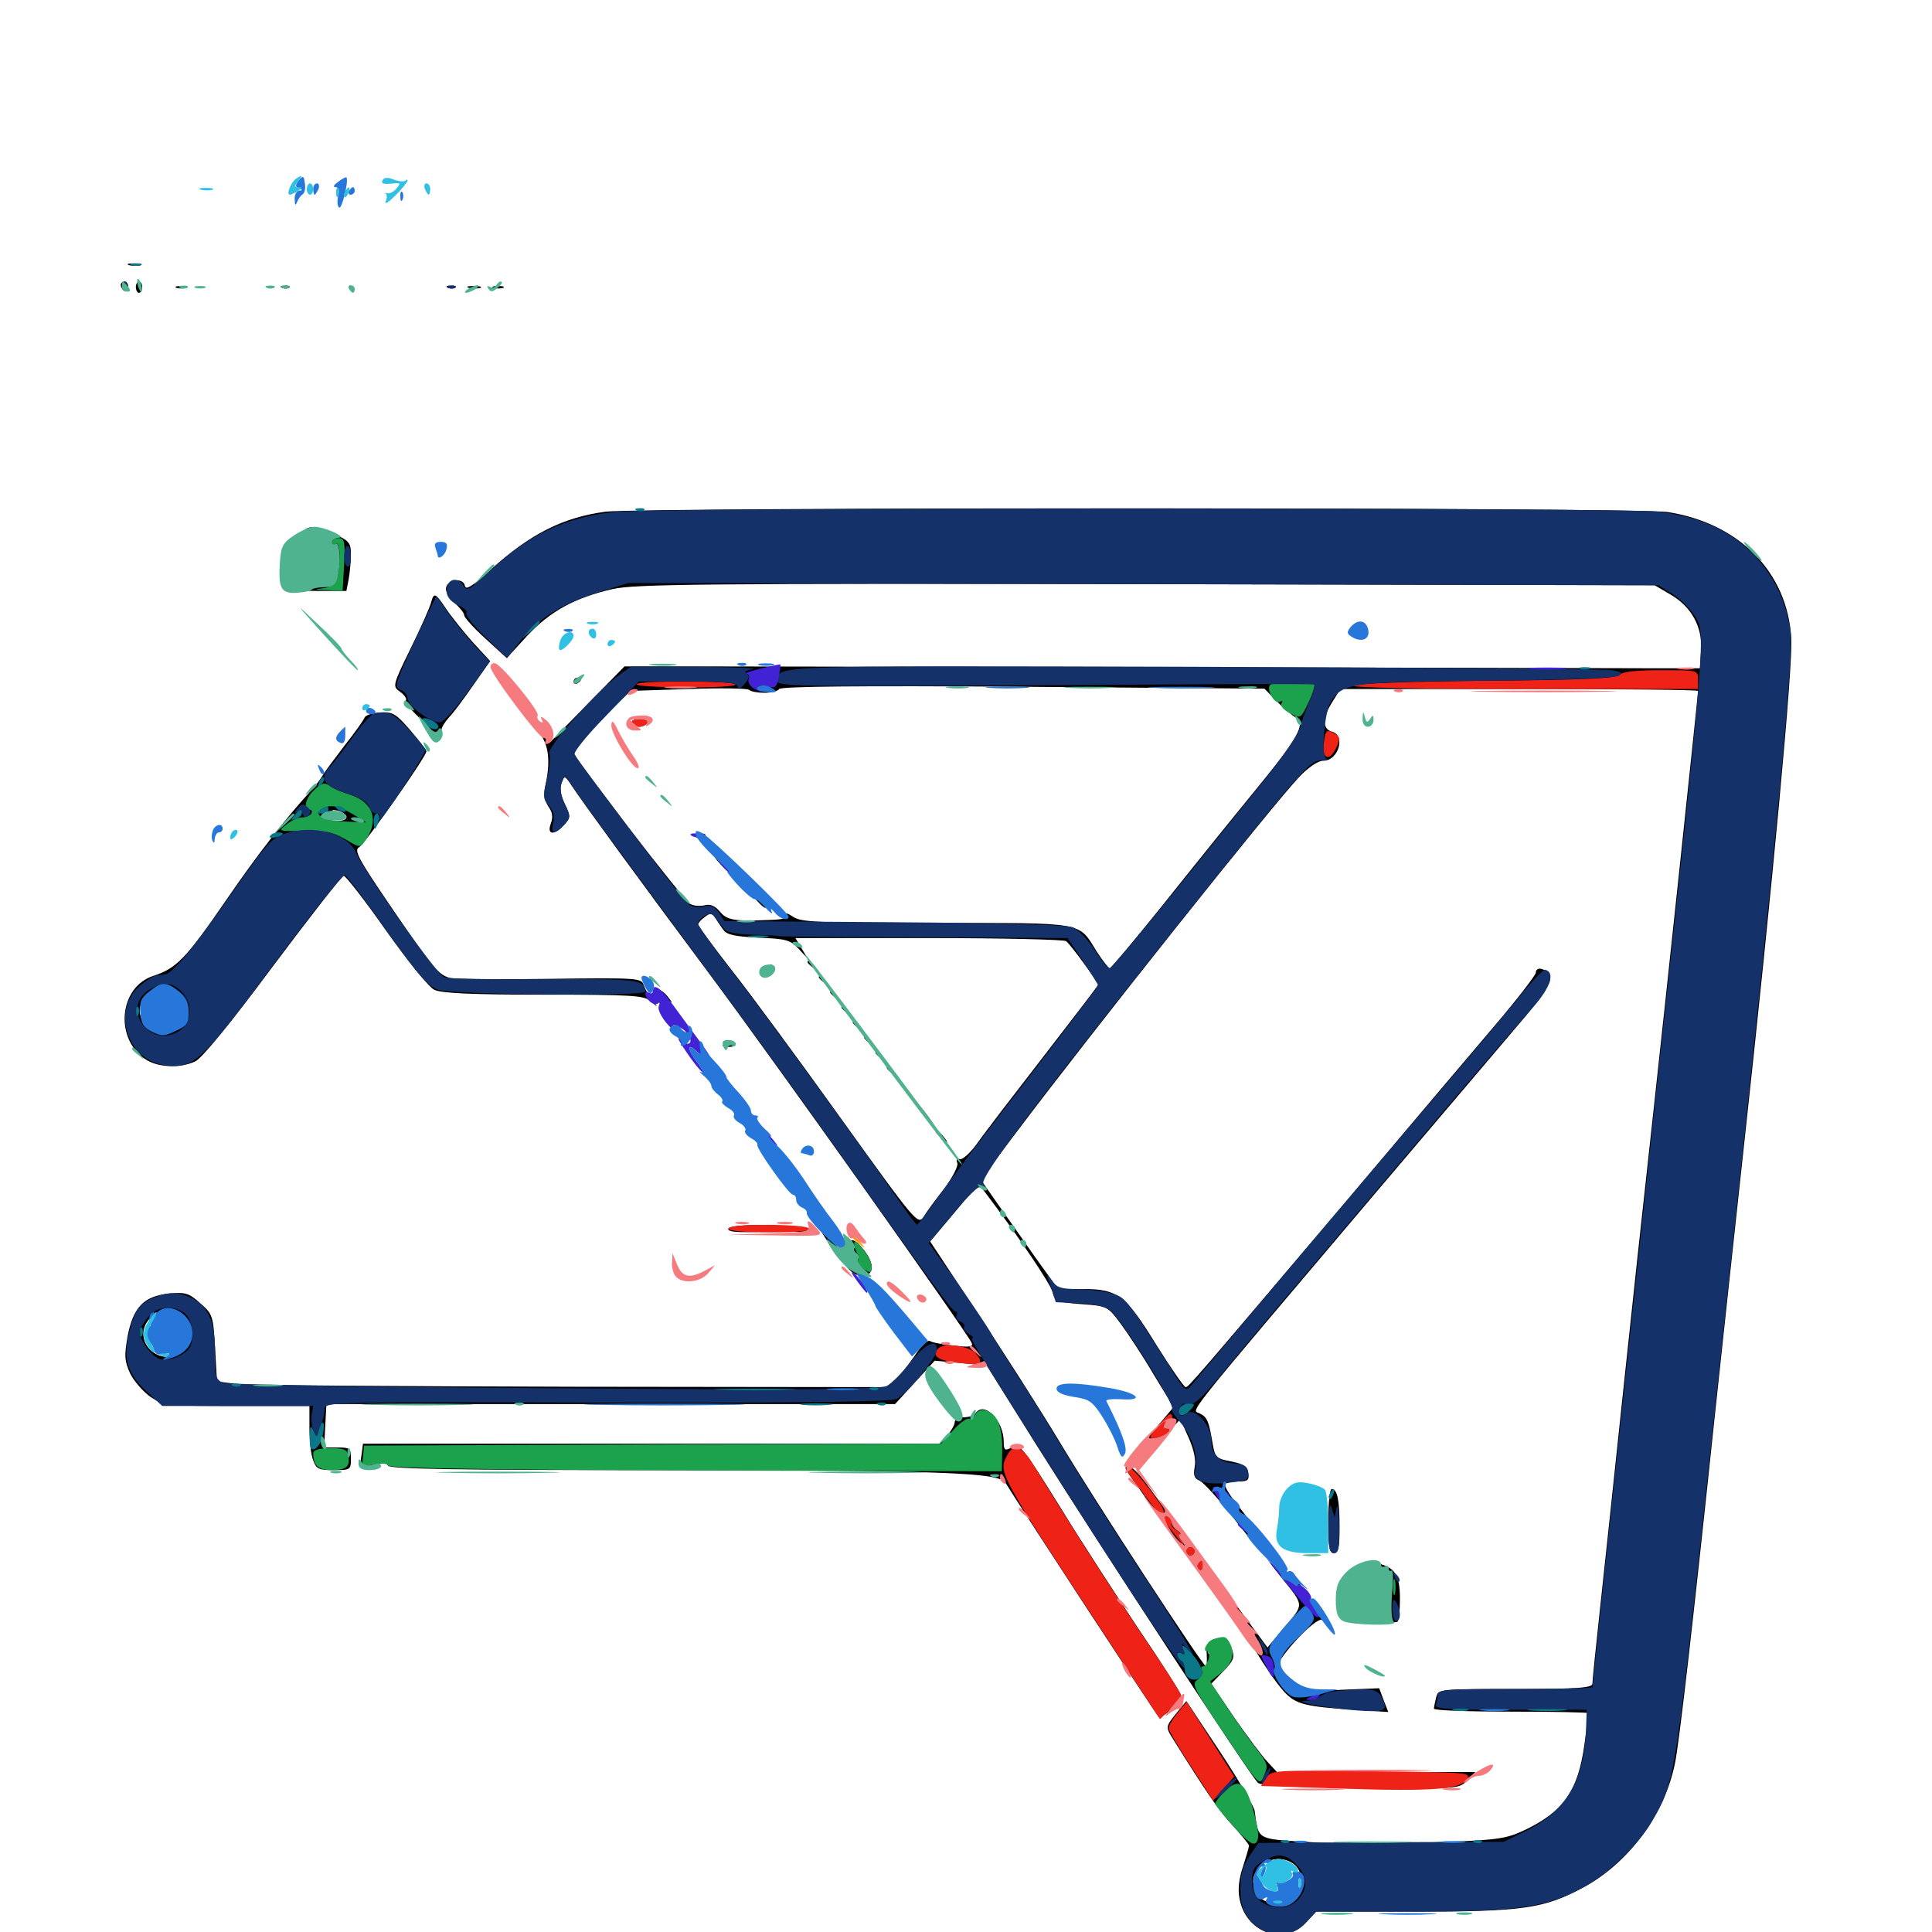 <svg xmlns="http://www.w3.org/2000/svg" viewBox="0 -1000 1000 1000">
	<path fill="#000000" d="M66.992 -862.695C65.039 -863.281 66.211 -863.672 69.336 -863.672C72.656 -863.672 74.023 -863.281 72.852 -862.695C71.484 -862.305 68.75 -862.305 66.992 -862.695ZM62.5 -852.539C62.5 -851.367 63.477 -850 64.453 -849.414C65.625 -848.828 66.406 -849.609 66.406 -851.172C66.406 -852.93 65.625 -854.297 64.453 -854.297C63.477 -854.297 62.5 -853.516 62.5 -852.539ZM70.312 -851.367C70.312 -849.805 71.094 -848.438 71.875 -848.438C72.852 -848.438 73.633 -849.805 73.633 -851.367C73.633 -852.93 72.852 -854.297 71.875 -854.297C71.094 -854.297 70.312 -852.93 70.312 -851.367ZM91.406 -850.977C90.039 -851.562 91.016 -851.953 93.75 -851.953C96.484 -851.953 97.461 -851.562 96.289 -850.977C94.922 -850.586 92.578 -850.586 91.406 -850.977ZM146.094 -850.977C144.531 -851.562 145.117 -852.148 147.266 -852.148C149.414 -852.344 150.586 -851.758 149.805 -851.172C149.219 -850.586 147.461 -850.391 146.094 -850.977ZM232.031 -850.977C230.469 -851.562 231.055 -852.148 233.203 -852.148C235.352 -852.344 236.523 -851.758 235.742 -851.172C235.156 -850.586 233.398 -850.391 232.031 -850.977ZM242.773 -850.977C240.82 -851.562 241.992 -851.953 245.117 -851.953C248.438 -851.953 249.805 -851.562 248.633 -850.977C247.266 -850.586 244.531 -850.586 242.773 -850.977ZM255.469 -850.977C254.102 -851.562 255.078 -851.953 257.812 -851.953C260.547 -851.953 261.523 -851.562 260.352 -850.977C258.984 -850.586 256.641 -850.586 255.469 -850.977ZM313.477 -735.156C291.406 -732.227 274.414 -723.633 253.906 -705.078C244.141 -696.289 241.016 -694.336 240.625 -696.875C239.648 -701.172 231.641 -700.195 230.859 -695.703C230.469 -693.945 232.422 -690.43 235.156 -688.086C237.891 -685.547 240.234 -682.812 240.234 -681.641C240.234 -680.469 245.117 -675 251.172 -669.531L262.305 -659.375L272.852 -670.898C284.766 -683.594 297.461 -690.625 317.188 -695.117C328.32 -697.656 363.477 -698.047 593.164 -697.656L856.445 -697.07L864.453 -692.383C875.391 -686.133 881.25 -675.586 880.469 -663.477L879.883 -654.102H857.422C804.688 -654.297 394.141 -655.078 360.352 -655.078H323.242L304.102 -635.547L284.961 -616.016L280.078 -621.484L275.195 -626.758L279.492 -620.312C284.18 -613.867 284.961 -605.469 282.227 -593.164C281.25 -588.867 281.836 -585.742 283.789 -582.617C285.938 -579.688 286.328 -577.148 285.156 -573.828C282.812 -567.773 286.914 -567.383 291.992 -573.047C295.312 -576.758 295.508 -577.344 292.383 -583.789C290.234 -588.086 289.648 -591.992 290.625 -594.727C292.188 -598.828 292.383 -598.633 295.898 -593.359C300.391 -586.328 334.375 -539.844 367.188 -495.898C400.586 -451.172 501.172 -309.57 502.93 -304.883C503.906 -302.93 501.953 -302.539 493.75 -303.516C488.086 -304.102 482.422 -305.078 481.445 -305.859C480.273 -306.641 477.344 -303.906 474.609 -300C472.07 -296.094 467.773 -290.43 465.039 -287.5L460.156 -282.031L297.07 -282.227C207.227 -282.422 128.906 -283.008 123.047 -283.594L112.305 -284.961L111.328 -302.148C110.352 -318.945 110.156 -319.727 103.711 -325.391C97.852 -330.664 96.094 -331.25 87.5 -330.469C74.414 -329.102 68.945 -323.438 66.016 -308.203C64.258 -298.047 64.453 -295.508 67.383 -289.062C69.336 -285.156 74.023 -279.688 77.93 -276.953C84.766 -272.461 85.938 -272.266 122.461 -272.266H160.156V-260.742C160.156 -254.297 160.938 -246.875 162.109 -244.141C163.672 -239.648 165.039 -239.062 172.852 -239.062C181.25 -239.062 181.641 -239.258 181.641 -244.922C181.641 -250.391 181.055 -250.781 174.805 -250.781H167.773L168.359 -262.109L168.945 -273.242H316.211H463.281L473.633 -284.57L483.789 -295.703L497.266 -294.531L510.742 -293.164L535.938 -252.93C569.336 -199.805 647.852 -79.883 651.172 -77.148C652.734 -75.781 671.484 -74.805 704.297 -74.609C754.492 -74.023 754.883 -74.023 759.375 -78.32L763.672 -82.812H712.305H660.938L655.859 -88.281C653.125 -91.211 645.508 -101.367 638.867 -110.938L626.953 -128.516L633.203 -134.961C638.477 -140.43 639.258 -142.188 637.5 -146.68C635.156 -153.711 632.031 -154.297 629.102 -148.047C627.93 -145.117 626.367 -143.359 625.586 -143.945C625 -144.727 625.586 -146.68 627.148 -148.438C629.492 -151.367 629.492 -151.758 626.953 -150.781C625 -150.195 624.219 -147.656 624.609 -143.555C624.805 -140.234 624.609 -137.5 624.219 -137.5C622.656 -137.5 566.992 -222.656 548.438 -253.711C538.086 -270.898 518.75 -301.172 505.469 -321.094L481.445 -357.422L493.945 -372.266C506.445 -387.305 506.445 -387.305 509.766 -383.008C526.953 -360.352 543.555 -335.742 544.727 -331.445C546.094 -326.367 546.875 -325.977 559.57 -325C573.047 -324.023 573.242 -324.023 580.078 -314.844C583.789 -309.766 591.602 -298.047 597.07 -288.672L607.422 -271.68L599.023 -261.719C588.867 -249.609 585.547 -244.336 591.406 -249.609C596.094 -253.711 597.266 -251.953 593.359 -246.875C591.992 -245.117 595.312 -248.633 600.977 -254.688L610.938 -265.43L615.234 -255.859C617.969 -249.609 619.141 -244.336 618.359 -240.625C617.578 -236.328 618.164 -234.766 620.898 -233.594C622.852 -232.812 630.859 -224.023 638.477 -214.258C646.289 -204.297 652.93 -196.094 653.516 -196.094C653.906 -196.094 650.977 -200.781 646.484 -206.445C637.695 -218.359 636.133 -223.633 644.141 -214.648C651.172 -206.641 649.023 -210.352 640.039 -221.68C636.133 -226.562 633.398 -231.25 634.18 -231.836C634.766 -232.617 637.891 -233.203 641.016 -233.203C645.898 -233.203 646.68 -233.984 646.094 -237.5C645.703 -241.016 643.75 -242.188 637.305 -243.555C629.688 -244.922 628.906 -245.703 627.734 -252.344C625.781 -264.062 625 -266.406 621.094 -268.359C616.797 -270.703 609.375 -261.328 712.695 -383.398C747.656 -424.609 782.422 -465.43 789.648 -474.023C798.242 -484.375 802.734 -491.211 802.344 -493.75C801.758 -498.242 794.922 -500.586 794.922 -496.484C794.727 -495.117 785.352 -482.812 773.828 -469.336C762.305 -455.859 728.516 -415.82 698.633 -380.469C616.992 -284.18 615.234 -282.031 613.672 -282.031C612.891 -282.031 606.055 -291.797 598.633 -303.711C582.617 -329.688 578.516 -332.812 560.547 -332.812H547.656L536.133 -348.828C529.883 -357.812 520.898 -370.508 516.211 -377.148L507.617 -389.453L525.586 -413.281C564.648 -465.234 658.984 -583.789 672.656 -598.047C677.344 -602.93 682.227 -606.25 684.961 -606.25C692.773 -606.25 696.68 -619.336 689.453 -621.289C684.375 -622.656 684.375 -628.516 689.648 -636.719L693.75 -643.359H786.328C837.305 -643.359 878.906 -642.969 878.906 -642.383C878.906 -640.234 862.305 -483.984 855.469 -421.68C851.172 -383.008 844.141 -317.969 839.844 -277.148C835.547 -236.328 830.273 -186.719 828.125 -166.992C825.977 -147.266 824.219 -129.883 824.219 -128.516C824.219 -126.367 816.602 -125.781 784.375 -125.781C744.727 -125.781 744.531 -125.781 743.359 -121.484C742.773 -118.945 742.188 -116.406 742.188 -115.625C742.188 -114.648 760.156 -114.062 782.227 -114.062C804.297 -114.062 822.266 -113.672 822.266 -113.281C822.266 -112.695 821.289 -105.469 820.117 -97.266C816.797 -72.656 808.984 -61.914 787.891 -52.148C778.711 -48.047 774.219 -47.461 738.086 -46.289C716.211 -45.703 688.086 -45.703 675.391 -46.68C650.391 -48.242 651.367 -47.656 649.414 -62.695C649.023 -65.039 641.016 -78.906 631.445 -93.359L614.062 -119.531L608.594 -112.891C603.32 -106.25 603.32 -106.055 606.836 -100.391C624.805 -71.68 630.664 -63.086 638.086 -55.078C642.773 -50 646.484 -45.312 646.484 -44.727C646.484 -43.945 645.117 -39.258 643.359 -33.789C641.211 -27.539 640.625 -21.68 641.602 -17.188C644.727 0.195 664.453 7.422 675.781 -4.688L681.25 -10.547H731.836C788.281 -10.547 799.023 -12.109 819.141 -22.852C842.969 -35.547 861.719 -60.938 866.992 -87.5C869.141 -97.852 876.172 -158.789 887.5 -266.406C891.211 -301.367 897.852 -362.5 902.148 -402.148C917.969 -546.875 928.125 -656.055 927.148 -669.727C925.195 -703.711 900.391 -729.102 863.281 -734.961C848.242 -737.5 331.836 -737.5 313.477 -735.156ZM395.703 -641.406C399.219 -641.406 402.734 -642.383 403.32 -643.359C404.297 -644.727 444.531 -645.117 529.492 -644.531L654.492 -643.555L660.742 -637.109C664.258 -633.594 668.555 -629.883 670.508 -628.711C676.172 -625.586 672.266 -618.359 648.828 -589.844C637.305 -575.781 616.211 -549.609 601.758 -531.445C587.305 -513.477 575 -498.828 574.414 -498.828C573.828 -498.828 570.703 -502.734 567.578 -507.617C558.008 -523.047 562.109 -522.266 484.375 -522.266C422.656 -522.266 414.453 -522.656 410.352 -525.586C407.617 -527.344 406.25 -527.734 407.031 -526.562C408.008 -524.805 405.469 -524.023 398.047 -523.828C379.688 -523.047 376.172 -523.828 372.656 -528.125C370.117 -531.055 367.773 -532.227 364.844 -531.445C362.5 -530.859 359.18 -531.055 357.422 -532.031C355.664 -533.008 341.211 -550.977 325.195 -571.875L296.484 -609.961L302.344 -617.383C305.664 -621.484 312.305 -628.711 317.383 -633.594L326.367 -642.383L356.055 -643.359C372.461 -643.945 386.523 -643.75 387.695 -642.969C388.672 -641.992 392.383 -641.406 395.703 -641.406ZM374.414 -518.75C375.977 -516.211 380.469 -515.234 392.773 -514.648C407.031 -514.062 409.18 -513.477 413.477 -508.789L418.164 -503.711L414.844 -509.18L411.719 -514.453H480.664C518.75 -514.453 550.781 -513.672 551.758 -512.891C553.906 -511.523 568.359 -491.602 568.359 -490.234C568.359 -489.844 555.664 -473.242 540.234 -453.32C524.805 -433.398 509.18 -413.086 505.664 -408.008C502.148 -403.125 498.047 -399.609 496.875 -400C495.312 -400.586 494.727 -399.805 495.508 -398.047C496.094 -396.484 493.164 -390.82 488.867 -384.961C484.57 -379.492 479.688 -372.852 478.125 -370.312C475.195 -365.82 474.219 -366.797 435.547 -420.703C413.867 -450.977 388.281 -485.742 378.711 -497.852C369.141 -510.156 361.328 -520.703 361.328 -521.484C361.328 -522.266 362.891 -524.023 364.844 -525.391C367.578 -527.539 368.555 -527.539 370.117 -525C371.289 -523.242 373.047 -520.508 374.414 -518.75ZM95.508 -318.359C99.219 -313.867 98.828 -303.32 94.727 -300.391C82.422 -291.406 67.383 -306.445 77.539 -317.578C81.25 -321.875 92.383 -322.266 95.508 -318.359ZM670.312 -34.57C674.609 -30.664 675 -21.68 670.703 -17.578C666.016 -12.891 655.078 -13.672 651.562 -18.75C647.461 -24.609 647.656 -29.297 652.344 -33.984C657.031 -38.672 665.43 -39.062 670.312 -34.57ZM327.148 -625.781C327.734 -624.805 329.492 -623.828 331.055 -623.828C332.617 -623.828 334.375 -624.805 334.961 -625.781C335.742 -626.953 333.984 -627.734 331.055 -627.734C328.125 -627.734 326.367 -626.953 327.148 -625.781ZM360.547 -566.797C361.133 -565.82 362.5 -565.625 363.477 -566.211C366.016 -567.969 365.625 -568.555 362.305 -568.555C360.742 -568.555 359.961 -567.773 360.547 -566.797ZM373.047 -552.539C375.586 -549.805 378.125 -547.656 378.516 -547.656C379.102 -547.656 377.539 -549.805 375 -552.539C372.461 -555.273 369.922 -557.422 369.531 -557.422C368.945 -557.422 370.508 -555.273 373.047 -552.539ZM391.602 -533.984C393.555 -531.836 395.508 -530.078 396.094 -530.078C396.68 -530.078 395.508 -531.836 393.555 -533.984C391.602 -536.133 389.648 -537.891 389.062 -537.891C388.477 -537.891 389.648 -536.133 391.602 -533.984ZM417.969 -501.953C417.969 -501.562 419.531 -500 421.484 -498.633C424.414 -496.094 424.609 -496.289 422.07 -499.414C419.531 -502.539 417.969 -503.516 417.969 -501.953ZM394.922 -499.023C392.773 -497.656 392.773 -497.266 395.117 -496.289C398.242 -495.117 400.391 -496.289 400.391 -499.219C400.391 -501.172 398.242 -501.172 394.922 -499.023ZM423.828 -494.141C423.828 -493.75 425.391 -492.188 427.344 -490.82C430.273 -488.281 430.469 -488.477 427.93 -491.602C425.391 -494.727 423.828 -495.703 423.828 -494.141ZM429.688 -486.328C429.688 -485.938 431.25 -484.375 433.203 -483.008C436.133 -480.469 436.328 -480.664 433.789 -483.789C431.25 -486.914 429.688 -487.891 429.688 -486.328ZM435.547 -478.516C435.547 -478.125 437.109 -476.562 439.062 -475.195C441.992 -472.656 442.188 -472.852 439.648 -475.977C437.109 -479.102 435.547 -480.078 435.547 -478.516ZM441.406 -470.703C441.406 -470.312 442.969 -468.75 444.922 -467.383C447.852 -464.844 448.047 -465.039 445.508 -468.164C442.969 -471.289 441.406 -472.266 441.406 -470.703ZM447.266 -462.891C447.266 -462.5 448.828 -460.938 450.781 -459.57C453.711 -457.031 453.906 -457.227 451.367 -460.352C448.828 -463.477 447.266 -464.453 447.266 -462.891ZM453.125 -455.078C453.125 -454.688 454.688 -453.125 456.641 -451.758C459.57 -449.219 459.766 -449.414 457.227 -452.539C454.688 -455.664 453.125 -456.641 453.125 -455.078ZM458.984 -447.266C458.984 -446.875 460.547 -445.312 462.5 -443.945C465.43 -441.406 465.625 -441.602 463.086 -444.727C460.547 -447.852 458.984 -448.828 458.984 -447.266ZM476.562 -424.609C479.883 -420.312 483.203 -416.797 483.789 -416.797C484.18 -416.797 481.836 -420.312 478.516 -424.609C475.195 -428.906 471.875 -432.422 471.289 -432.422C470.898 -432.422 473.242 -428.906 476.562 -424.609ZM484.375 -414.062C484.375 -413.672 485.938 -412.109 487.891 -410.742C490.82 -408.203 491.016 -408.398 488.477 -411.523C485.938 -414.648 484.375 -415.625 484.375 -414.062ZM156.445 -724.023C155.469 -722.07 153.906 -720.703 152.93 -720.898C152.148 -721.289 151.562 -717.773 151.758 -713.086C151.953 -708.594 152.148 -702.539 152.148 -699.609C152.344 -694.141 152.539 -694.141 165.82 -694.141H179.297L180.469 -700.195C181.055 -703.516 181.641 -709.375 181.641 -713.086C181.641 -718.945 180.664 -720.117 173.438 -723.438C163.086 -728.125 158.984 -728.32 156.445 -724.023ZM163.477 -724.219C164.258 -724.805 163.086 -725.391 160.938 -725.195C158.789 -725.195 158.203 -724.609 159.766 -724.023C161.133 -723.438 162.891 -723.633 163.477 -724.219ZM223.047 -687.891C222.461 -685.547 217.773 -675 212.5 -664.258C203.125 -645.117 203.125 -644.727 207.031 -641.992C209.18 -640.43 210.547 -638.477 210.156 -637.695C209.57 -636.914 211.719 -633.594 214.844 -630.664C218.164 -627.539 220.703 -623.828 220.703 -622.461C220.703 -621.094 222.461 -619.922 224.609 -619.922C226.758 -619.922 228.516 -620.898 228.516 -622.266C228.516 -623.438 230.273 -626.367 232.422 -628.711C234.57 -630.859 240.234 -638.477 244.922 -645.312L253.711 -657.812L244.727 -667.578C239.844 -673.047 233.594 -680.859 230.859 -684.961C225.195 -693.359 224.609 -693.555 223.047 -687.891ZM296.875 -647.07C296.875 -648.242 297.852 -649.219 298.828 -649.219C300 -649.219 300.781 -648.828 300.781 -648.438C300.781 -647.852 300 -646.875 298.828 -646.289C297.852 -645.703 296.875 -646.094 296.875 -647.07ZM188.672 -628.516C188.281 -627.344 183.594 -620.703 178.32 -614.062C173.242 -607.422 167.969 -600.391 166.992 -598.633C165.82 -596.68 163.672 -593.75 162.109 -591.992C149.023 -577.93 133.398 -558.008 116.992 -533.984C96.289 -503.906 91.406 -498.828 79.492 -494.922C61.133 -489.062 59.18 -461.328 76.172 -451.172C82.617 -447.461 93.359 -447.07 100.977 -450.586C104.297 -451.953 119.141 -470.117 141.211 -499.805C160.547 -525.586 176.953 -546.68 177.93 -546.68C178.906 -546.68 188.867 -533.984 199.805 -518.359C210.938 -502.734 222.07 -488.867 224.805 -487.695C228.125 -485.938 244.141 -485.156 281.055 -485.156C327.344 -485.156 333.203 -484.766 336.719 -481.836C340.82 -478.32 340.82 -478.32 337.695 -482.227C335.938 -484.375 333.984 -487.891 333.203 -490.039C332.031 -493.75 330.664 -493.945 284.961 -493.359C258.984 -492.969 235.742 -493.164 233.203 -493.75C226.953 -495.312 224.219 -498.633 201.953 -531.25C185.352 -555.664 183.008 -559.961 185.938 -561.523C188.867 -563.281 220.703 -608.398 220.703 -611.133C220.703 -611.719 216.992 -616.602 212.5 -621.875C205.078 -630.469 203.32 -631.641 196.875 -631.25C192.969 -631.055 189.258 -629.883 188.672 -628.516ZM179.297 -577.539C179.688 -575.781 177.734 -575 173.047 -575C169.141 -575 166.016 -575.977 166.016 -576.953C166.016 -578.125 168.359 -578.516 171.484 -577.734C175.586 -576.953 176.172 -577.148 173.828 -578.906C171.289 -580.664 171.484 -581.055 174.609 -580.469C176.758 -580.078 178.711 -578.711 179.297 -577.539ZM91.797 -487.109C93.75 -486.133 96.094 -482.422 96.68 -478.906C97.852 -473.828 97.266 -472.07 93.75 -469.141C81.055 -458.789 64.844 -473.828 76.172 -485.156C80.469 -489.453 86.133 -490.234 91.797 -487.109ZM341.797 -486.328C341.797 -485.938 343.359 -484.375 345.312 -483.008C348.242 -480.469 348.438 -480.664 345.898 -483.789C343.359 -486.914 341.797 -487.891 341.797 -486.328ZM374.609 -458.398C373.242 -458.984 374.219 -459.375 376.953 -459.375C379.688 -459.375 380.664 -458.984 379.492 -458.398C378.125 -458.008 375.781 -458.008 374.609 -458.398ZM376.953 -363.867C376.953 -362.305 382.031 -361.914 395.312 -362.5C405.469 -363.086 415.039 -362.695 416.992 -361.523C419.531 -360.156 420.117 -360.352 419.531 -362.305C418.359 -366.016 376.953 -367.383 376.953 -363.867ZM431.25 -353.32C439.062 -342.383 441.992 -339.648 446.094 -339.648C452.539 -339.648 452.93 -345.703 447.07 -353.125C442.578 -358.789 439.453 -359.766 439.453 -355.273C439.453 -350.391 435.352 -351.953 428.32 -359.766C423.438 -365.039 424.219 -363.281 431.25 -353.32ZM504.883 -268.359C504.297 -267.383 501.562 -266.406 498.828 -266.406C496.289 -266.406 494.141 -265.234 494.141 -263.867C494.141 -262.5 492.383 -259.375 490.234 -257.031L486.133 -252.734H337.109H187.891L187.109 -246.875C185.938 -239.453 186.523 -238.867 193.945 -241.406C198.438 -243.164 200.195 -242.969 200.781 -241.406C201.367 -239.648 236.523 -239.062 340.43 -239.062C490.039 -238.867 516.992 -237.891 520.508 -232.422C526.562 -222.266 598.242 -112.891 599.609 -111.523C601.172 -109.766 611.328 -119.336 611.328 -122.461C611.328 -123.438 601.562 -138.867 589.453 -156.641C577.539 -174.609 559.766 -201.953 550.195 -217.578C528.711 -252.148 527.93 -253.125 523.242 -250.586C520.117 -249.023 519.531 -249.414 519.531 -253.711C519.531 -264.844 509.18 -275.195 504.883 -268.359ZM574.414 -265.43C574.414 -263.281 575.586 -259.375 577.148 -256.641C580.664 -250.391 580.859 -255.664 577.148 -263.477C575.195 -267.969 574.609 -268.359 574.414 -265.43ZM584.18 -237.109C605.859 -206.25 637.5 -165.039 638.867 -166.016C640.039 -166.602 640.625 -166.016 640.234 -164.648C639.648 -161.328 656.836 -132.812 664.648 -124.414C670.703 -117.773 675.391 -116.602 703.516 -114.844L718.555 -113.867L716.211 -119.922L713.867 -126.172L694.922 -125.391C684.375 -125 675.781 -124.219 675.781 -123.438C675.781 -120.117 669.531 -122.07 664.844 -126.758C661.328 -130.273 660.352 -133.008 660.938 -136.914C662.109 -142.969 681.25 -163.281 684.375 -161.523C685.352 -160.742 684.18 -163.281 681.641 -166.992C678.906 -170.703 676.758 -174.023 676.758 -174.609C676.758 -175.195 676.172 -175.391 675.391 -175C674.414 -174.805 673.828 -175.977 673.828 -177.539C673.828 -179.102 672.852 -180.469 671.484 -180.469C670.117 -180.469 666.016 -183.398 662.305 -186.914C655.664 -193.164 655.664 -192.969 663.281 -183.398C675.195 -168.75 675 -169.727 665.039 -158.008L656.055 -147.266L641.211 -167.383C628.125 -184.766 614.648 -202.93 592.969 -232.617C589.648 -237.109 585.742 -241.016 584.18 -241.016C582.031 -241.016 582.031 -240.43 584.18 -237.109ZM636.719 -170.508C639.648 -165.039 637.695 -166.016 633.789 -171.875C632.031 -174.805 631.445 -176.367 632.617 -175.781C633.789 -175 635.742 -172.656 636.719 -170.508ZM687.5 -212.695C687.5 -199.219 688.086 -196.094 690.43 -196.094C692.773 -196.094 693.359 -198.828 693.359 -209.57C693.359 -223.633 692.188 -229.297 689.258 -229.297C688.281 -229.297 687.5 -221.875 687.5 -212.695ZM708.008 -190.43C710.156 -189.453 713.477 -188.086 715.43 -187.5C720.117 -185.938 721.289 -181.836 719.922 -171.68C718.75 -163.867 717.969 -162.891 713.281 -162.695C708.789 -162.5 708.984 -162.109 714.844 -161.133C718.555 -160.352 722.266 -160.156 723.242 -160.547C724.023 -160.938 724.609 -166.211 724.609 -172.461C724.609 -185.547 721.68 -189.453 710.742 -191.211C705.664 -191.992 705.078 -191.797 708.008 -190.43Z"/>
	<path fill="#ff9906" d="M441.406 -359.375C441.406 -358.984 442.969 -357.422 444.922 -356.055C447.852 -353.516 448.047 -353.711 445.508 -356.836C442.969 -359.961 441.406 -360.938 441.406 -359.375Z"/>
	<path fill="#ef2218" d="M838.281 -650.781C836.328 -648.828 819.141 -648.047 768.945 -647.656C730.664 -647.266 701.367 -646.289 700.391 -645.117C699.219 -644.141 732.227 -643.359 788.672 -643.359H878.906V-648.242C878.906 -653.125 878.906 -653.125 859.766 -653.125C847.07 -653.125 839.844 -652.344 838.281 -650.781ZM329.492 -645.898C328.906 -644.922 340.234 -644.336 354.688 -644.141C369.141 -644.141 380.859 -644.727 380.859 -645.703C380.859 -647.656 330.664 -647.852 329.492 -645.898ZM327.148 -625.781C327.734 -624.805 329.492 -623.828 331.055 -623.828C332.617 -623.828 334.375 -624.805 334.961 -625.781C335.742 -626.953 333.984 -627.734 331.055 -627.734C328.125 -627.734 326.367 -626.953 327.148 -625.781ZM685.156 -615.039C684.18 -606.836 688.281 -605.664 691.797 -613.281C693.75 -617.383 693.555 -618.555 691.211 -620.117C686.719 -622.852 685.938 -622.266 685.156 -615.039ZM376.953 -364.062C376.953 -362.891 385.547 -362.109 398.633 -362.109C412.5 -362.109 419.727 -362.891 418.945 -364.062C418.359 -365.234 408.789 -366.016 397.266 -366.016C384.961 -366.016 376.953 -365.234 376.953 -364.062ZM485.742 -302.148C481.836 -298.438 485.156 -295.898 495.117 -294.727C507.812 -292.969 509.766 -294.141 504.883 -299.609C501.367 -303.516 488.672 -305.078 485.742 -302.148ZM599.219 -261.719C594.531 -255.859 594.336 -255.469 597.852 -255.664C602.344 -256.055 607.812 -260.547 603.711 -260.547C602.344 -260.547 601.953 -261.523 602.539 -262.5C603.32 -263.672 604.492 -264.062 605.273 -263.672C606.055 -263.086 606.836 -263.867 606.836 -265.43C606.836 -269.727 605.078 -268.75 599.219 -261.719ZM521.484 -247.07C516.602 -237.695 515.625 -239.258 574.414 -149.805L600.391 -110.156L605.859 -115.43C608.789 -118.359 611.328 -121.484 611.328 -122.461C611.328 -123.438 602.344 -137.5 591.211 -153.711C580.273 -170.117 563.867 -195.312 554.883 -209.766C545.703 -224.219 536.328 -239.453 533.789 -243.555C528.711 -251.562 524.609 -252.734 521.484 -247.07ZM583.203 -238.672C585.938 -234.375 609.766 -203.125 611.914 -200.977C613.086 -200 612.891 -200.586 611.523 -202.539C610.156 -204.297 609.57 -205.859 610.547 -205.859C611.523 -205.859 610.742 -206.836 608.789 -208.008C607.031 -209.18 605.859 -210.742 606.445 -211.914C607.227 -212.891 606.25 -214.258 604.688 -214.844C602.93 -215.43 601.953 -216.602 602.344 -217.383C603.516 -219.141 587.305 -239.844 584.375 -240.625C582.617 -240.82 582.227 -240.234 583.203 -238.672ZM614.453 -198.242C613.672 -197.266 614.062 -195.898 615.039 -195.312C616.016 -194.531 617.383 -194.922 617.969 -195.898C618.75 -196.875 618.359 -198.242 617.383 -198.828C616.406 -199.609 615.039 -199.219 614.453 -198.242ZM620.117 -190.43C619.531 -189.453 619.727 -188.086 620.703 -187.5C621.68 -186.914 622.461 -187.695 622.461 -189.258C622.461 -192.578 621.875 -192.969 620.117 -190.43ZM623.828 -182.812C623.242 -183.594 624.023 -183.789 625.781 -183.594C627.344 -183.398 629.297 -182.617 630.078 -182.031C630.664 -181.25 629.883 -181.055 628.125 -181.25C626.562 -181.445 624.609 -182.227 623.828 -182.812ZM636.719 -169.922C636.719 -169.531 638.281 -167.969 640.234 -166.602C643.164 -164.062 643.359 -164.258 640.82 -167.383C638.281 -170.508 636.719 -171.484 636.719 -169.922ZM609.57 -113.477C607.031 -110.352 604.883 -106.836 604.883 -105.469C604.883 -104.297 610.156 -95.312 616.406 -85.742L627.93 -67.969L633.398 -74.219L638.867 -80.469L626.562 -99.805L614.258 -119.141ZM655.273 -79.688L652.734 -75.586L694.141 -74.219C741.992 -72.656 756.055 -73.828 759.375 -79.102C761.523 -82.617 759.766 -82.617 709.766 -83.203C658.984 -83.789 658.008 -83.789 655.273 -79.688Z"/>
	<path fill="#1ca14c" d="M171.875 -719.336C171.875 -718.359 172.852 -717.969 173.828 -718.555C175 -719.336 175.781 -716.797 175.781 -712.305C175.781 -699.609 174.023 -696.484 167.188 -695.508C162.109 -694.922 162.305 -694.727 169.336 -694.531L177.344 -694.141L178.125 -707.812C178.711 -719.727 178.32 -721.484 175.391 -721.484C173.438 -721.484 171.875 -720.508 171.875 -719.336ZM657.227 -645.312C655.469 -642.578 659.961 -635.156 662.5 -636.719C663.867 -637.5 664.062 -637.305 663.281 -635.938C662.5 -634.766 664.258 -632.617 667.578 -630.859C673.242 -627.93 673.242 -627.93 677.344 -636.523C679.492 -641.016 680.859 -645.508 680.273 -646.094C678.32 -648.047 658.594 -647.461 657.227 -645.312ZM162.109 -590.625C158.008 -586.523 156.836 -580.859 160.352 -580.859C161.328 -580.859 161.719 -580.078 161.133 -578.906C160.547 -577.93 158.398 -576.953 156.445 -576.953C154.297 -576.953 150.781 -575.391 148.242 -573.242C143.75 -569.727 143.75 -569.727 157.227 -569.922C168.359 -570.117 172.266 -569.336 178.711 -565.625C186.133 -561.133 186.523 -561.133 188.867 -564.648C196.484 -575 193.359 -584.766 181.25 -588.672C176.758 -590.039 172.07 -591.992 171.094 -592.969C168.164 -595.312 166.406 -594.922 162.109 -590.625ZM182.422 -578.711C186.328 -576.367 189.453 -574.414 189.453 -574.414C189.453 -574.219 184.375 -574.414 178.32 -574.805C167.188 -575.391 161.914 -578.32 166.602 -581.25C170.508 -583.789 175.195 -583.008 182.422 -578.711ZM442.188 -355.859C442.383 -353.906 443.164 -351.953 443.75 -351.172C444.531 -350.586 444.727 -349.023 444.141 -347.852C443.75 -346.484 445.117 -344.336 447.266 -342.969C450.586 -340.82 451.172 -341.016 451.172 -344.336C451.172 -346.484 449.023 -350.781 446.484 -353.711C442.969 -357.617 441.797 -358.203 442.188 -355.859ZM504.688 -267.383C503.906 -265.82 502.734 -265.039 501.758 -265.625C500.586 -266.211 496.875 -263.672 493.359 -259.766L487.109 -252.734L337.695 -252.344L188.477 -251.758L187.891 -246.289C187.305 -240.82 187.5 -240.625 193.359 -241.992C197.266 -242.773 200.195 -242.578 200.977 -241.406C201.758 -240.039 252.93 -239.258 360.352 -238.867L518.555 -238.477L518.75 -249.023C518.945 -259.57 516.992 -266.016 512.891 -268.75C509.375 -271.094 505.859 -270.508 504.688 -267.383ZM162.109 -247.852C162.109 -241.406 164.648 -239.062 171.875 -239.062C179.492 -239.062 181.641 -241.211 180.078 -247.266C179.492 -249.805 177.148 -250.586 170.703 -250.391C165.039 -250.391 162.109 -249.414 162.109 -247.852ZM721.094 -178.516C721.094 -174.805 721.484 -173.242 722.07 -175.195C722.461 -176.953 722.461 -180.078 722.07 -182.031C721.484 -183.789 721.094 -182.227 721.094 -178.516ZM628.516 -151.758C625.195 -150.977 621.875 -145.312 624.805 -145.312C625.781 -145.312 626.172 -143.555 625.586 -141.406C625 -139.258 623.633 -137.5 622.656 -137.5C621.68 -137.5 621.484 -136.523 622.07 -135.352C622.852 -134.18 621.875 -132.227 619.922 -130.664C616.602 -128.32 617.578 -126.562 632.617 -104.102C652.93 -74.023 651.758 -75.391 654.492 -81.445C656.445 -85.938 656.055 -87.305 650.977 -93.945C647.656 -98.047 640.82 -107.812 635.742 -115.43L626.367 -129.688L631.445 -133.594C637.695 -138.477 639.453 -143.945 636.719 -149.219C634.57 -153.125 634.18 -153.32 628.516 -151.758ZM633.398 -72.266C630.859 -69.727 628.906 -66.992 628.906 -66.406C628.906 -65.82 633.203 -60.547 638.477 -54.688C646.094 -46.289 648.633 -44.531 650.391 -46.484C651.758 -48.438 651.562 -52.148 649.414 -60.352C644.922 -77.734 641.211 -80.469 633.398 -72.266Z"/>
	<path fill="#143269" d="M63.477 -852.539C62.891 -851.562 63.086 -850.195 64.062 -849.609C65.039 -849.023 65.82 -849.805 65.82 -851.367C65.82 -854.688 65.234 -855.078 63.477 -852.539ZM232.031 -850.977C230.469 -851.562 231.055 -852.148 233.203 -852.148C235.352 -852.344 236.523 -851.758 235.742 -851.172C235.156 -850.586 233.398 -850.391 232.031 -850.977ZM319.336 -735.156C293.75 -732.617 274.414 -723.828 254.688 -705.469C243.555 -694.922 241.602 -693.75 240.039 -696.68C237.695 -700.781 233.203 -700.977 231.641 -697.07C230.078 -692.773 232.031 -689.062 237.5 -686.523C240.234 -685.352 241.992 -683.594 241.406 -682.617C240.625 -681.641 245.312 -675.977 251.367 -670.117L262.5 -659.375L269.141 -667.969C278.32 -679.688 290.82 -687.5 309.57 -693.359L325.195 -698.242L591.797 -697.656L858.398 -697.07L865.625 -692.578C869.531 -690.039 874.805 -684.961 877.148 -681.25C883.008 -671.68 883.398 -675.586 856.445 -427.539C845.898 -330.078 824.219 -128.125 824.219 -126.758C824.219 -126.172 806.25 -125.781 784.18 -125.781C750.977 -125.781 744.141 -125.391 744.141 -123.047C744.141 -121.484 743.75 -119.141 743.164 -117.578C742.383 -115.43 749.609 -115.039 781.641 -115.039H821.289L820.898 -104.297C819.727 -77.93 810.547 -62.5 789.453 -52.148L778.32 -46.68L714.844 -46.484L651.367 -46.094L647.07 -39.844C642.773 -33.594 641.602 -28.516 642.188 -18.359C643.164 -0.781 664.258 7.617 675.781 -4.688L681.25 -10.547H730.859C785.547 -10.547 800.586 -12.695 820.117 -23.438C832.031 -29.688 848.047 -45.312 854.688 -56.641C866.797 -77.344 866.797 -77.539 882.812 -225.391C887.109 -265.625 895.117 -339.062 900.391 -388.477C918.555 -557.422 928.125 -659.375 926.953 -671.484C925.195 -688.281 917.383 -704.297 904.883 -715.625C892.969 -726.562 878.711 -732.617 858.594 -735.156C841.992 -737.305 342.188 -737.305 319.336 -735.156ZM670.898 -34.961C676.758 -29.297 677.148 -22.461 671.875 -16.797C664.648 -8.984 649.219 -13.281 648.242 -23.242C647.656 -31.445 648.633 -33.984 653.906 -36.719C661.523 -41.016 665.43 -40.43 670.898 -34.961ZM178.125 -712.695C177.93 -710.156 178.711 -707.422 179.688 -706.836C180.859 -706.055 181.641 -708.203 181.641 -711.523C181.641 -718.75 178.711 -719.727 178.125 -712.695ZM214.648 -668.164C204.492 -646.289 203.906 -644.141 207.227 -642.969C209.375 -642.188 210.938 -640.234 210.938 -638.672C210.938 -634.57 223.633 -625.391 227.93 -626.172C229.883 -626.562 236.328 -633.789 242.383 -642.188L253.516 -657.617L245.312 -666.211C241.016 -671.094 234.766 -678.516 231.836 -683.008C228.906 -687.305 226.172 -691.211 225.977 -691.406C225.781 -691.602 220.703 -681.25 214.648 -668.164ZM319.141 -649.609C308.008 -641.406 282.617 -612.695 284.375 -609.961C284.961 -608.789 284.57 -602.93 283.203 -597.266C280.859 -587.695 281.055 -586.328 284.18 -582.812C286.523 -580.273 287.109 -577.539 286.328 -574.023C284.766 -568.164 287.109 -567.773 291.992 -573.047C295.312 -576.758 295.508 -577.344 292.383 -583.789C290.234 -588.281 289.648 -591.992 290.82 -594.922C292.383 -599.219 292.383 -599.219 296.094 -593.359C300.195 -587.109 316.797 -564.453 365.234 -498.828C383.203 -474.609 409.961 -437.695 424.805 -416.797C480.469 -338.281 492.969 -321.094 494.531 -321.094C495.508 -321.094 495.703 -320.117 495.117 -319.141C494.531 -317.969 495.312 -316.602 496.875 -316.016C498.633 -315.43 499.609 -314.062 499.023 -313.281C498.438 -312.305 499.609 -310.742 501.367 -309.57C503.32 -308.398 504.297 -307.422 503.32 -307.422C501.758 -307.422 504.297 -303.32 545.508 -238.086C584.375 -176.758 611.914 -135.352 613.086 -136.523C613.477 -137.109 612.891 -138.672 611.719 -139.844C608.789 -142.773 608.594 -145.898 611.719 -144.141C613.281 -143.164 613.477 -143.945 612.695 -146.484C611.328 -150 611.523 -150 614.453 -146.289C622.656 -136.523 613.672 -151.367 589.453 -188.281C575 -210.352 557.227 -238.477 549.805 -250.781C542.383 -263.086 532.422 -279.492 527.344 -286.914C522.461 -294.531 516.016 -304.492 513.281 -309.375C510.547 -314.258 501.953 -326.758 494.531 -337.5L480.664 -356.641L493.555 -372.07C500.586 -380.664 507.227 -386.914 508.203 -386.133C509.57 -385.547 509.766 -385.938 508.984 -387.305C506.836 -390.625 541.016 -435.547 622.266 -537.109C674.219 -601.953 678.125 -606.25 683.789 -606.445C686.328 -606.445 687.695 -606.836 686.523 -607.422C683.594 -608.594 685.547 -631.641 688.867 -636.914C695.117 -646.484 699.414 -647.07 769.531 -647.656C807.617 -648.047 836.133 -649.023 837.891 -650.195C840.234 -651.562 839.258 -652.344 833.984 -653.125C830.273 -653.711 732.227 -654.492 616.406 -654.883C394.727 -655.469 402.539 -655.664 402.344 -647.266C402.344 -644.727 418.555 -644.531 540.43 -645.312C616.602 -645.898 679.297 -646.094 680.078 -645.703C680.859 -645.508 679.883 -641.406 677.734 -636.914C675.781 -632.422 673.633 -626.367 672.852 -623.242C672.266 -620.312 664.258 -608.594 654.883 -596.875C645.508 -585.352 624.023 -558.594 607.031 -537.5C589.844 -516.211 575.195 -498.828 574.414 -498.828C573.438 -498.828 569.922 -503.125 566.602 -508.398C563.086 -513.672 558.008 -518.945 555.078 -520.117C551.758 -521.289 518.75 -522.266 462.5 -522.656L375 -523.242L372.07 -527.734C369.727 -530.859 367.773 -531.836 364.062 -530.859C361.328 -530.078 358.008 -530.664 356.055 -532.227C352.539 -535.352 298.828 -606.055 297.461 -609.57C296.875 -610.938 304.297 -619.922 313.672 -629.492L330.664 -647.266H355.664C373.633 -647.266 380.859 -646.68 381.641 -644.922C382.227 -643.164 383.398 -643.555 385.547 -646.094C387.891 -649.023 388.086 -650.391 386.328 -651.367C384.961 -652.148 386.328 -653.125 389.844 -653.711C392.969 -654.102 380.078 -654.688 361.133 -654.883L326.758 -655.078ZM375 -518.945C376.172 -517.383 382.227 -516.406 389.258 -516.211C395.898 -516.016 402.344 -515.82 403.32 -515.43C404.492 -515.234 438.477 -514.844 478.906 -514.844L552.539 -514.453L560.547 -502.539C564.844 -496.094 568.359 -490.43 568.359 -490.039C568.359 -489.453 551.953 -467.773 531.836 -441.602C511.523 -415.43 490.82 -387.891 485.352 -380.078C480.078 -372.461 475.195 -366.016 474.609 -366.211C474.023 -366.211 469.336 -372.461 464.062 -380.273C446.875 -405.273 394.141 -477.734 377.539 -499.023C368.555 -510.547 361.328 -520.898 361.328 -521.875C361.328 -523.047 362.891 -525 364.844 -525.977C367.383 -527.539 368.75 -527.148 370.508 -524.609C371.875 -522.852 373.828 -520.117 375 -518.945ZM193.359 -630.469C191.797 -629.883 186.914 -624.609 182.617 -618.555C178.32 -612.5 173.242 -605.859 171.484 -603.906C164.648 -597.07 167.188 -593.164 181.445 -588.672C186.523 -587.109 190.43 -584.375 191.016 -582.422C191.406 -580.469 193.164 -578.906 194.727 -578.906C196.289 -578.906 196.875 -578.125 196.289 -576.953C195.703 -575.977 195.508 -575 196.094 -575C197.656 -575 220.898 -610.547 220.312 -612.109C219.922 -612.891 216.016 -617.773 211.328 -622.656C203.516 -631.055 200.586 -632.422 193.359 -630.469ZM153.906 -581.445C152.539 -579.492 152.344 -578.711 153.711 -579.492C154.883 -580.273 156.25 -579.688 156.836 -578.516C157.422 -576.758 158.398 -576.562 159.766 -577.93C161.133 -579.297 160.938 -580.664 159.18 -582.227C157.227 -584.18 156.055 -583.984 153.906 -581.445ZM147.461 -568.555C140.625 -566.406 137.695 -563.086 119.141 -536.523C100.781 -509.961 89.648 -496.484 85.547 -495.703C84.57 -495.508 82.812 -495.312 81.25 -495.117C79.688 -495.117 75.781 -492.578 72.461 -489.844C57.617 -477.344 65.625 -451.367 85.156 -448.633C100.391 -446.68 103.906 -449.805 141.797 -500.977C160.938 -526.758 177.539 -547.461 178.516 -547.07C179.492 -546.68 189.258 -533.789 200.195 -518.164C216.211 -495.508 221.289 -489.648 226.758 -487.695C234.18 -485.156 333.984 -484.18 333.984 -486.719C333.789 -492.969 330.664 -493.359 281.836 -493.164C255.078 -492.969 231.641 -493.359 229.883 -494.141C226.172 -495.508 188.477 -548.828 184.375 -558.398C180.273 -568.555 162.695 -573.438 147.461 -568.555ZM92.188 -488.281C100.586 -482.031 99.805 -469.336 91.016 -465.43C75.391 -458.203 62.891 -479.883 77.93 -488.086C84.18 -491.602 87.891 -491.602 92.188 -488.281ZM785.156 -482.617C778.125 -474.023 758.398 -450.586 741.406 -430.664C712.891 -397.461 624.414 -292.773 616.992 -283.398C613.672 -279.492 613.477 -279.688 606.445 -291.016C582.422 -328.906 582.617 -328.516 574.805 -330.664C570.703 -331.836 562.891 -332.812 557.422 -332.812C549.219 -332.812 546.875 -333.594 544.336 -337.305C541.602 -341.211 541.406 -341.016 543.945 -333.789L546.484 -325.977L558.789 -325.391C566.992 -325 572.461 -323.633 575 -321.484C581.445 -315.625 608.398 -272.656 606.641 -270.703C606.055 -270.117 608.203 -266.797 611.328 -263.281C617.188 -256.445 620.312 -245.898 618.555 -238.867C617.188 -233.398 624.023 -231.055 636.719 -232.617C645.508 -233.594 646.68 -234.375 646.094 -237.891C645.703 -241.016 643.945 -242.188 638.672 -242.578C630.664 -243.359 626.953 -247.266 626.953 -255.078C626.953 -262.305 618.164 -271.68 614.453 -268.555C613.086 -267.383 611.523 -266.992 610.742 -267.578C609.18 -269.336 611.523 -274.414 613.281 -273.242C616.602 -271.289 621.094 -275 633.008 -289.453C639.648 -297.656 656.445 -317.773 670.117 -333.789C683.789 -350 710.938 -382.031 730.469 -405.078C767.383 -448.633 777.734 -460.742 793.555 -478.711C802.539 -488.867 805.078 -496.68 799.805 -498.047C798.828 -498.438 792.188 -491.406 785.156 -482.617ZM78.711 -327.93C71.68 -324.805 69.336 -321.289 66.406 -308.398C63.672 -296.094 66.406 -288.281 76.367 -279.297L83.984 -272.266H123.047H162.109L161.328 -267.969C160.938 -265.43 161.328 -261.719 162.109 -259.57C163.477 -256.055 163.867 -256.055 165.82 -261.133C166.992 -264.258 167.969 -268.359 167.969 -270.508C167.969 -274.414 169.531 -274.414 314.258 -274.023C416.406 -273.828 461.523 -274.414 464.258 -275.977C469.727 -278.906 483.789 -295.898 484.766 -300.586C485.938 -307.812 478.711 -304.688 471.094 -294.727C466.992 -289.453 461.523 -283.984 458.984 -282.617C455.273 -280.859 416.406 -280.469 287.109 -281.445C195.312 -282.031 118.164 -283.398 115.82 -284.18C111.719 -285.742 111.328 -287.109 111.328 -299.609C111.328 -315.625 108.008 -323.633 99.609 -327.93C92.578 -331.445 86.914 -331.641 78.711 -327.93ZM96.094 -319.727C99.609 -316.602 100.781 -306.445 98.047 -302.344C95.508 -298.438 87.5 -295.312 82.812 -296.484C78.711 -297.656 72.266 -306.25 72.266 -310.938C72.266 -311.914 74.023 -315.039 76.367 -317.969C81.055 -324.023 90.43 -324.805 96.094 -319.727ZM687.695 -210.352C687.5 -198.828 688.086 -196.094 690.43 -196.094C692.773 -196.094 693.359 -198.828 693.164 -210.352C692.969 -217.969 692.383 -222.266 691.797 -219.531L690.82 -214.648L689.258 -219.531C688.281 -222.852 687.891 -219.727 687.695 -210.352ZM721.875 -183.789C722.461 -181.836 723.633 -180.859 724.219 -181.445C724.805 -182.031 724.219 -183.594 722.852 -184.961C720.898 -186.719 720.703 -186.523 721.875 -183.789ZM720.703 -167.383C720.703 -163.867 721.68 -160.938 722.656 -160.938C725.195 -160.938 725.195 -166.797 722.656 -170.703C721.289 -172.852 720.703 -172.07 720.703 -167.383ZM652.539 -149.219C655.273 -143.164 656.25 -142.188 656.25 -144.531C656.25 -145.703 654.883 -148.242 653.125 -150.391C650.391 -153.906 650.391 -153.906 652.539 -149.219ZM689.453 -124.414C686.719 -123.828 683.789 -122.656 682.812 -121.68C681.641 -120.703 678.711 -119.727 675.977 -119.727C667.773 -119.336 686.719 -115.82 702.734 -114.648C717.383 -113.672 718.75 -114.453 714.844 -122.07C713.086 -125 710.742 -125.781 703.516 -125.586C698.438 -125.391 692.188 -124.805 689.453 -124.414ZM654.297 -80.859C653.125 -78.711 652.734 -76.953 653.125 -76.953C653.711 -76.953 655.078 -78.711 656.25 -80.859C657.422 -83.008 657.812 -84.766 657.422 -84.766C656.836 -84.766 655.469 -83.008 654.297 -80.859ZM633.789 -75C630.664 -71.68 628.711 -69.141 629.297 -69.141C631.055 -69.141 641.016 -79.102 640.234 -79.883C639.648 -80.469 636.914 -78.125 633.789 -75Z"/>
	<path fill="#f67b7f" d="M253.906 -654.688C253.906 -651.367 278.906 -617.969 281.445 -617.969C282.617 -617.969 282.812 -617.188 282.227 -616.016C281.641 -615.039 282.227 -614.648 283.594 -615.039C287.695 -616.602 287.305 -623.047 282.812 -627.148C280.469 -629.102 279.297 -629.492 280.273 -627.93C281.25 -625.977 281.055 -625.586 279.492 -626.562C278.32 -627.344 277.734 -628.711 278.32 -629.688C279.492 -631.641 260.156 -655.273 256.445 -656.641C255.078 -657.031 253.906 -656.25 253.906 -654.688ZM868.75 -653.711C866.211 -654.102 867.773 -654.492 872.07 -654.492C876.367 -654.688 878.32 -654.297 876.562 -653.711C874.609 -653.32 871.094 -653.32 868.75 -653.711ZM345.117 -643.945C341.797 -644.336 345.117 -644.727 352.539 -644.727C360.156 -644.727 362.891 -644.336 358.789 -643.945C354.883 -643.555 348.633 -643.555 345.117 -643.945ZM325.195 -641.406C324.609 -640.234 325.391 -640.039 326.953 -640.625C330.469 -641.992 331.055 -643.359 328.32 -643.359C327.148 -643.359 325.781 -642.578 325.195 -641.406ZM722.266 -641.992C720.703 -642.578 721.289 -643.164 723.438 -643.164C725.586 -643.359 726.758 -642.773 725.977 -642.188C725.391 -641.602 723.633 -641.406 722.266 -641.992ZM768.164 -641.992C751.172 -642.188 765.039 -642.578 798.828 -642.578C832.617 -642.578 846.484 -642.188 829.688 -641.992C812.695 -641.602 784.961 -641.602 768.164 -641.992ZM325.586 -628.32C322.656 -625.586 324.414 -621.875 328.516 -621.875C332.617 -621.875 332.617 -621.875 328.906 -624.805C325.391 -627.539 325.391 -627.539 330.664 -627.734C334.375 -627.734 335.742 -626.953 334.766 -625.391C333.984 -624.023 334.18 -623.828 335.547 -624.609C339.648 -627.148 338.086 -629.688 332.422 -629.688C329.297 -629.688 326.172 -629.102 325.586 -628.32ZM316.406 -624.609C316.406 -619.922 327.148 -602.344 330.078 -602.344C331.25 -602.344 330.273 -605.078 327.93 -608.398C325.586 -611.719 322.07 -617.578 320.117 -621.484C317.578 -626.758 316.602 -627.734 316.406 -624.609ZM257.812 -582.031C257.812 -581.641 259.375 -580.078 261.328 -578.711C264.258 -576.172 264.453 -576.367 261.914 -579.492C259.375 -582.617 257.812 -583.594 257.812 -582.031ZM381.445 -366.602C379.492 -367.188 380.664 -367.578 383.789 -367.578C387.109 -367.578 388.477 -367.188 387.305 -366.602C385.938 -366.211 383.203 -366.211 381.445 -366.602ZM402.93 -366.602C400.977 -367.188 402.539 -367.578 406.25 -367.578C409.961 -367.578 411.523 -367.188 409.766 -366.602C407.812 -366.211 404.688 -366.211 402.93 -366.602ZM418.555 -365.039C419.531 -362.695 416.211 -362.109 397.852 -361.523L375.977 -360.938L401.172 -360.547C426.367 -360.156 426.367 -360.156 422.852 -364.062C418.75 -368.75 417.188 -369.141 418.555 -365.039ZM438.672 -366.406C437.109 -363.867 439.258 -357.812 441.406 -359.18C442.383 -359.766 443.555 -359.375 444.336 -358.203C444.922 -357.227 446.484 -356.25 447.461 -356.25C448.633 -356.25 448.633 -357.227 447.266 -358.789C446.094 -359.961 443.945 -362.891 442.578 -364.844C441.016 -367.188 439.648 -367.773 438.672 -366.406ZM347.852 -346.484C347.656 -343.555 348.633 -340.43 350 -339.062C353.711 -335.352 362.305 -336.328 366.406 -340.82L370.117 -345.117L363.867 -341.797C356.445 -338.086 352.93 -339.062 350.195 -346.094L348.047 -351.367ZM435.547 -343.75C435.547 -343.359 437.109 -341.797 439.062 -340.43C441.992 -337.891 442.188 -338.086 439.648 -341.211C437.109 -344.336 435.547 -345.312 435.547 -343.75ZM458.984 -335.547C458.984 -333.984 464.062 -329.688 469.727 -326.562C472.266 -325.195 471.484 -326.758 467.773 -330.469C462.109 -336.328 458.984 -338.086 458.984 -335.547ZM474.609 -328.906C474.609 -326.367 478.125 -324.609 479.297 -326.758C479.883 -327.734 479.102 -328.906 477.539 -329.688C475.977 -330.273 474.609 -329.883 474.609 -328.906ZM487.891 -304.102C486.328 -304.688 486.914 -305.273 489.062 -305.273C491.211 -305.469 492.383 -304.883 491.602 -304.297C491.016 -303.711 489.258 -303.516 487.891 -304.102ZM501.953 -302.734C501.953 -302.344 503.516 -300.781 505.469 -299.414C508.398 -296.875 508.594 -297.07 506.055 -300.195C503.516 -303.32 501.953 -304.297 501.953 -302.734ZM489.844 -294.336C488.281 -294.922 488.867 -295.508 491.016 -295.508C493.164 -295.703 494.336 -295.117 493.555 -294.531C492.969 -293.945 491.211 -293.75 489.844 -294.336ZM503.906 -293.75C499.219 -292.188 499.414 -292.188 505.469 -291.992C509.375 -291.797 511.523 -292.578 510.742 -293.75C510.156 -294.922 509.375 -295.703 509.18 -295.508C508.984 -295.312 506.641 -294.531 503.906 -293.75ZM590.43 -253.32C584.57 -246.484 580.664 -241.016 582.031 -241.016C583.203 -241.016 583.594 -240.039 582.812 -238.672C581.836 -236.914 582.422 -236.914 584.57 -238.867C586.328 -240.234 587.891 -240.82 587.891 -239.844C587.891 -238.867 590.625 -234.961 594.141 -231.25L600 -224.414L594.922 -231.641L589.648 -239.062L599.609 -250.781C610.352 -263.867 611.328 -266.406 605.273 -265.82C603.125 -265.625 596.68 -260.156 590.43 -253.32ZM602.539 -262.5C601.953 -261.523 602.344 -260.547 603.711 -260.547C608.008 -260.547 602.148 -256.055 597.656 -255.664C593.75 -255.273 593.75 -255.469 598.047 -259.961C602.344 -264.648 604.688 -265.82 602.539 -262.5ZM522.852 -251.367C522.266 -250.391 523.828 -249.805 526.367 -249.805C528.906 -249.805 530.469 -250.391 529.883 -251.367C529.492 -252.148 527.93 -252.734 526.367 -252.734C524.805 -252.734 523.242 -252.148 522.852 -251.367ZM517.578 -235.352C517.578 -234.18 518.359 -232.812 519.531 -232.227C520.703 -231.641 520.898 -232.422 520.312 -233.984C518.945 -237.5 517.578 -238.086 517.578 -235.352ZM583.984 -234.375C583.984 -233.984 585.547 -232.422 587.5 -231.055C590.43 -228.516 590.625 -228.711 588.086 -231.836C585.547 -234.961 583.984 -235.938 583.984 -234.375ZM596.094 -219.531C598.633 -215.82 608.789 -201.953 618.359 -188.672C627.93 -175.391 639.453 -159.375 643.75 -152.93C648.633 -145.898 652.539 -141.992 653.32 -143.359C654.102 -144.531 653.125 -147.656 651.367 -150.586C649.023 -154.102 648.828 -155.078 650.586 -154.102C652.148 -153.32 651.172 -154.688 648.438 -157.031C645.703 -159.375 644.922 -160.742 646.484 -159.961C648.047 -159.18 646.68 -161.133 643.555 -164.258C640.234 -167.188 638.867 -168.945 640.43 -167.773C641.992 -166.797 638.477 -172.461 632.617 -180.469C626.758 -188.477 617.188 -201.562 611.523 -209.375C605.859 -216.992 600.781 -223.438 600.195 -223.438C599.609 -223.438 600.195 -222.266 601.367 -220.898C605.664 -215.625 600.586 -215.625 596.094 -220.898L591.406 -226.367ZM606.445 -211.914C606.445 -210.742 607.812 -208.789 609.375 -207.812C610.938 -206.836 611.523 -205.859 610.547 -205.859C609.57 -205.859 610.156 -204.297 611.523 -202.539C613.867 -199.414 613.867 -199.414 611.328 -201.367C606.641 -204.883 600.586 -216.211 603.711 -215.234C605.273 -214.648 606.445 -213.281 606.445 -211.914ZM617.969 -195.898C617.383 -194.922 616.016 -194.531 615.039 -195.312C614.062 -195.898 613.672 -197.266 614.453 -198.242C615.039 -199.219 616.406 -199.609 617.383 -198.828C618.359 -198.242 618.75 -196.875 617.969 -195.898ZM622.461 -189.258C622.461 -187.695 621.68 -186.914 620.703 -187.5C619.727 -188.086 619.531 -189.453 620.117 -190.43C621.875 -192.969 622.461 -192.578 622.461 -189.258ZM630.078 -182.031C629.297 -182.617 627.344 -183.398 625.781 -183.594C624.023 -183.789 623.242 -183.594 623.828 -182.812C624.609 -182.227 626.562 -181.445 628.125 -181.25C629.883 -181.055 630.664 -181.25 630.078 -182.031ZM527.344 -218.75C527.344 -218.359 528.906 -216.797 530.859 -215.43C533.789 -212.891 533.984 -213.086 531.445 -216.211C528.906 -219.336 527.344 -220.312 527.344 -218.75ZM578.125 -171.875C578.125 -171.484 579.688 -169.922 581.641 -168.555C584.57 -166.016 584.766 -166.211 582.227 -169.336C579.688 -172.461 578.125 -173.438 578.125 -171.875ZM582.031 -135.547C583.203 -133.398 584.57 -131.641 585.156 -131.641C585.547 -131.641 585.156 -133.398 583.984 -135.547C582.812 -137.695 581.445 -139.453 580.859 -139.453C580.469 -139.453 580.859 -137.695 582.031 -135.547ZM606.445 -116.406C603.32 -112.5 602.344 -110.742 604.492 -112.5C606.641 -114.258 609.18 -115.625 610.156 -115.43C611.133 -115.234 612.305 -116.992 612.5 -119.531C613.477 -125 613.477 -125 606.445 -116.406ZM764.258 -82.812C760.742 -80.664 757.812 -78.32 757.812 -77.539C757.812 -76.758 758.789 -77.148 760.156 -78.516C761.523 -79.883 764.062 -80.859 765.82 -80.859C767.578 -80.859 770.117 -82.227 771.484 -83.789C774.805 -87.891 771.68 -87.5 764.258 -82.812ZM683.984 -83.398C670.312 -83.594 682.031 -83.984 709.961 -83.984C737.891 -83.984 749.023 -83.594 734.766 -83.398C720.508 -83.008 697.656 -83.008 683.984 -83.398ZM666.602 -73.633C659.18 -74.023 665.234 -74.219 679.688 -74.219C694.141 -74.219 700.195 -74.023 692.969 -73.633C685.547 -73.242 673.828 -73.242 666.602 -73.633ZM747.656 -73.633C745.117 -74.023 746.68 -74.414 750.977 -74.414C755.273 -74.609 757.227 -74.219 755.469 -73.633C753.516 -73.242 750 -73.242 747.656 -73.633Z"/>
	<path fill="#0b7889" d="M67.969 -862.695C66.602 -863.281 67.578 -863.672 70.312 -863.672C73.047 -863.672 74.023 -863.281 72.852 -862.695C71.484 -862.305 69.141 -862.305 67.969 -862.695ZM329.688 -735.742C328.125 -736.328 328.711 -736.914 330.859 -736.914C333.008 -737.109 334.18 -736.523 333.398 -735.938C332.812 -735.352 331.055 -735.156 329.688 -735.742ZM274.219 -674.219L270.508 -669.727L275 -673.438C279.102 -676.953 280.273 -678.516 278.711 -678.516C278.32 -678.516 276.367 -676.562 274.219 -674.219ZM817.969 -653.711C816.602 -654.297 817.578 -654.688 820.312 -654.688C823.047 -654.688 824.023 -654.297 822.852 -653.711C821.484 -653.32 819.141 -653.32 817.969 -653.711ZM218.75 -627.734C218.75 -624.805 224.805 -621.289 226.562 -623.047C227.539 -624.023 226.367 -625.781 223.438 -627.148C220.898 -628.32 218.75 -628.711 218.75 -627.734ZM165.234 -595.117C164.062 -592.383 164.258 -592.188 166.211 -593.945C167.578 -595.312 168.164 -596.875 167.578 -597.461C166.992 -598.047 165.82 -597.07 165.234 -595.117ZM166.016 -580.859C163.477 -579.297 163.672 -578.906 166.602 -578.906C168.359 -578.906 169.922 -579.883 169.922 -580.859C169.922 -583.203 169.727 -583.203 166.016 -580.859ZM173.828 -582.031C173.828 -581.641 175.195 -580.664 176.953 -580.078C178.516 -579.492 179.297 -579.688 178.711 -580.859C177.539 -582.812 173.828 -583.594 173.828 -582.031ZM152.344 -577.93C150.195 -575.391 150.391 -575.195 153.125 -576.172C154.883 -576.758 156.25 -578.125 156.25 -579.102C156.25 -581.641 155.078 -581.25 152.344 -577.93ZM193.359 -575C193.359 -572.852 193.75 -571.094 194.141 -571.094C194.531 -571.094 195.312 -572.852 195.898 -575C196.484 -577.148 196.094 -578.906 195.117 -578.906C194.141 -578.906 193.359 -577.148 193.359 -575ZM139.844 -567.383C139.062 -566.406 140.43 -566.016 142.578 -566.602C147.07 -567.773 147.656 -569.141 143.75 -569.141C142.188 -569.141 140.43 -568.359 139.844 -567.383ZM388.281 -515.039C385.742 -515.43 387.695 -515.82 392.578 -515.82C397.461 -515.82 399.414 -515.43 397.07 -515.039C394.531 -514.648 390.625 -514.648 388.281 -515.039ZM70.508 -476.172C70.508 -474.023 71.094 -473.438 71.68 -475C72.266 -476.367 72.07 -478.125 71.484 -478.711C70.898 -479.492 70.312 -478.32 70.508 -476.172ZM72.461 -310.156C72.461 -308.008 73.047 -307.422 73.633 -308.984C74.219 -310.352 74.023 -312.109 73.438 -312.695C72.852 -313.477 72.266 -312.305 72.461 -310.156ZM120.703 -282.617C119.141 -283.203 119.727 -283.789 121.875 -283.789C124.023 -283.984 125.195 -283.398 124.414 -282.812C123.828 -282.227 122.07 -282.031 120.703 -282.617ZM373.633 -280.664C364.062 -280.859 371.875 -281.25 390.625 -281.25C409.375 -281.25 417.188 -280.859 407.812 -280.664C398.242 -280.273 383.008 -280.273 373.633 -280.664ZM450.781 -280.664C449.219 -281.25 449.805 -281.836 451.953 -281.836C454.102 -282.031 455.273 -281.445 454.492 -280.859C453.906 -280.273 452.148 -280.078 450.781 -280.664ZM415.43 -272.852C412.109 -273.242 415.43 -273.633 422.852 -273.633C430.469 -273.633 433.203 -273.242 429.102 -272.852C425.195 -272.461 418.945 -272.461 415.43 -272.852ZM454.688 -272.852C453.125 -273.438 453.711 -274.023 455.859 -274.023C458.008 -274.219 459.18 -273.633 458.398 -273.047C457.812 -272.461 456.055 -272.266 454.688 -272.852ZM610.547 -270.898C608.984 -266.992 612.5 -266.211 615.82 -269.922C618.75 -273.047 618.75 -273.438 615.234 -273.438C613.086 -273.438 610.938 -272.266 610.547 -270.898ZM165.234 -260.156C163.867 -255.859 163.867 -255.859 162.109 -259.57C160.742 -262.695 160.352 -262.109 160.352 -256.25C160.156 -250.586 160.742 -249.219 162.891 -250C164.453 -250.586 166.406 -253.711 166.992 -257.031C168.555 -263.867 166.992 -266.406 165.234 -260.156ZM688.477 -227.148C687.695 -225.977 687.5 -224.805 688.086 -224.219C688.477 -223.633 689.453 -224.609 690.039 -226.367C691.406 -229.688 690.234 -230.273 688.477 -227.148ZM612.5 -146.289C613.477 -143.75 613.281 -143.164 611.719 -144.141C610.352 -144.922 609.375 -144.727 609.375 -143.555C609.375 -142.578 610.352 -141.016 611.328 -140.43C612.5 -139.844 613.281 -137.695 613.281 -135.547C613.281 -131.641 617.383 -129.297 620.898 -131.445C623.828 -133.398 621.68 -139.062 615.82 -145.117C612.305 -148.828 611.523 -149.023 612.5 -146.289ZM752.539 -114.648C750.586 -115.234 752.148 -115.625 755.859 -115.625C759.57 -115.625 761.133 -115.234 759.375 -114.648C757.422 -114.258 754.297 -114.258 752.539 -114.648ZM792.578 -114.648C787.891 -115.039 791.602 -115.43 800.781 -115.43C809.961 -115.43 813.672 -115.039 809.18 -114.648C804.492 -114.258 797.07 -114.258 792.578 -114.648ZM663.672 -46.289C662.109 -46.875 662.695 -47.461 664.844 -47.461C666.992 -47.656 668.164 -47.07 667.383 -46.484C666.797 -45.898 665.039 -45.703 663.672 -46.289ZM763.281 -46.289C761.719 -46.875 762.305 -47.461 764.453 -47.461C766.602 -47.656 767.773 -47.07 766.992 -46.484C766.406 -45.898 764.648 -45.703 763.281 -46.289Z"/>
	<path fill="#4fb38f" d="M71.094 -853.516C71.289 -851.953 72.07 -850 72.656 -849.219C73.438 -848.633 73.633 -849.414 73.438 -851.172C73.242 -852.734 72.461 -854.688 71.875 -855.469C71.094 -856.055 70.898 -855.273 71.094 -853.516ZM63.086 -851.758C63.086 -850.195 64.258 -849.023 65.82 -849.023C67.578 -849.023 67.773 -849.805 66.211 -851.758C65.039 -853.125 63.867 -854.297 63.477 -854.297C63.281 -854.297 63.086 -853.125 63.086 -851.758ZM256.836 -852.344C256.055 -851.172 254.688 -850.977 253.516 -851.562C252.148 -852.344 251.953 -851.953 252.734 -850.586C253.906 -848.828 254.883 -848.828 257.031 -850.586C259.766 -852.734 260.547 -854.297 258.984 -854.297C258.398 -854.297 257.422 -853.32 256.836 -852.344ZM93.359 -850.977C91.797 -851.562 92.383 -852.148 94.531 -852.148C96.68 -852.344 97.852 -851.758 97.07 -851.172C96.484 -850.586 94.727 -850.391 93.359 -850.977ZM101.172 -850.977C99.805 -851.562 100.781 -851.953 103.516 -851.953C106.25 -851.953 107.227 -851.562 106.055 -850.977C104.688 -850.586 102.344 -850.586 101.172 -850.977ZM138.281 -850.977C136.719 -851.562 137.305 -852.148 139.453 -852.148C141.602 -852.344 142.773 -851.758 141.992 -851.172C141.406 -850.586 139.648 -850.391 138.281 -850.977ZM146.094 -850.977C144.531 -851.562 145.117 -852.148 147.266 -852.148C149.414 -852.344 150.586 -851.758 149.805 -851.172C149.219 -850.586 147.461 -850.391 146.094 -850.977ZM180.664 -850.391C181.25 -849.414 182.227 -848.438 182.812 -848.438C183.203 -848.438 183.594 -849.414 183.594 -850.391C183.594 -851.562 182.617 -852.344 181.445 -852.344C180.469 -852.344 180.078 -851.562 180.664 -850.391ZM242.188 -850.391C240.625 -849.414 240.234 -848.438 241.211 -848.438C242.383 -848.438 244.531 -849.414 246.094 -850.391C247.656 -851.367 248.242 -852.344 247.07 -852.344C246.094 -852.344 243.75 -851.367 242.188 -850.391ZM152.148 -722.852C146.484 -719.141 145.508 -717.188 144.922 -709.766C143.945 -695.508 145.312 -692.773 153.32 -693.164C157.227 -693.359 160.938 -694.141 161.523 -694.922C162.109 -695.508 165.234 -696.094 168.164 -696.094C171.875 -696.094 173.633 -697.266 174.609 -700.586C176.562 -707.617 175.977 -719.922 173.828 -718.555C172.852 -717.969 171.875 -718.359 171.875 -719.336C171.875 -720.508 173.438 -721.484 175.391 -721.68C179.883 -721.875 168.359 -727.148 162.891 -727.344C160.547 -727.344 155.859 -725.391 152.148 -722.852ZM906.25 -714.648C908.789 -711.914 911.328 -709.766 911.719 -709.766C912.305 -709.766 910.742 -711.914 908.203 -714.648C905.664 -717.383 903.125 -719.531 902.734 -719.531C902.148 -719.531 903.711 -717.383 906.25 -714.648ZM249.805 -702.539L245.117 -697.07L250.586 -701.758C255.469 -706.25 256.836 -707.812 255.273 -707.812C254.883 -707.812 252.539 -705.469 249.805 -702.539ZM167.773 -671.289C176.758 -661.328 184.57 -653.125 185.156 -653.125C185.742 -653.125 184.18 -655.469 181.445 -658.203C178.906 -660.938 176.758 -663.672 176.758 -664.258C176.758 -665.039 171.094 -670.898 164.062 -677.344C152.148 -688.672 152.344 -688.477 167.773 -671.289ZM337.5 -655.664C333.984 -656.055 336.328 -656.445 342.773 -656.445C349.219 -656.445 352.148 -656.055 349.219 -655.664C346.289 -655.273 341.016 -655.273 337.5 -655.664ZM298.828 -649.219C297.266 -648.242 296.484 -646.875 297.07 -646.289C297.852 -645.703 299.414 -646.484 300.781 -648.242C303.516 -651.562 302.93 -651.953 298.828 -649.219ZM490.82 -643.945C487.695 -644.336 489.844 -644.727 495.117 -644.727C500.586 -644.727 502.93 -644.336 500.586 -643.945C498.047 -643.555 493.75 -643.555 490.82 -643.945ZM553.32 -643.945C547.07 -644.336 551.758 -644.531 563.477 -644.531C575.391 -644.531 580.469 -644.336 574.805 -643.945C569.141 -643.555 559.57 -643.555 553.32 -643.945ZM642.188 -643.945C639.648 -644.336 641.211 -644.727 645.508 -644.727C649.805 -644.922 651.758 -644.531 650 -643.945C648.047 -643.555 644.531 -643.555 642.188 -643.945ZM208.984 -635.742C208.984 -634.766 210.352 -633.398 212.109 -632.812C214.844 -631.836 215.039 -632.031 212.891 -634.57C210.156 -637.891 208.984 -638.281 208.984 -635.742ZM198.828 -632.227C197.266 -632.812 197.852 -633.398 200 -633.398C202.148 -633.594 203.32 -633.008 202.539 -632.422C201.953 -631.836 200.195 -631.641 198.828 -632.227ZM705.273 -628.32C705.078 -625.586 706.25 -623.828 708.008 -623.828C709.57 -623.828 710.938 -625.391 710.938 -627.344C710.938 -630.078 710.547 -630.078 709.18 -627.93C707.812 -625.781 707.227 -625.977 706.445 -628.906C705.664 -632.031 705.469 -632.031 705.273 -628.32ZM216.797 -629.102C216.797 -628.516 218.555 -624.805 220.898 -621.094C224.023 -615.625 225.391 -614.648 227.539 -616.602C228.906 -617.773 229.492 -620.117 228.906 -621.484C228.32 -623.438 227.539 -623.633 226.562 -621.875C225.586 -620.312 223.828 -621.289 220.898 -625C218.75 -627.734 216.797 -629.688 216.797 -629.102ZM671.094 -627.148C671.68 -625.195 672.852 -624.219 673.438 -624.805C674.023 -625.391 673.438 -626.953 672.07 -628.32C670.117 -630.078 669.922 -629.883 671.094 -627.148ZM288.867 -620.508C286.328 -617.383 286.523 -617.188 289.648 -619.727C291.406 -621.094 292.969 -622.656 292.969 -623.047C292.969 -624.609 291.406 -623.633 288.867 -620.508ZM219.922 -613.477C220.508 -611.523 221.68 -610.547 222.266 -611.133C222.852 -611.719 222.266 -613.281 220.898 -614.648C218.945 -616.406 218.75 -616.211 219.922 -613.477ZM333.984 -597.656C333.984 -597.266 335.547 -595.703 337.5 -594.336C340.43 -591.797 340.625 -591.992 338.086 -595.117C335.547 -598.242 333.984 -599.219 333.984 -597.656ZM159.961 -591.211C157.422 -588.086 157.617 -587.891 160.742 -590.43C162.5 -591.797 164.062 -593.359 164.062 -593.75C164.062 -595.312 162.5 -594.336 159.961 -591.211ZM341.797 -587.891C341.797 -587.5 343.359 -585.938 345.312 -584.57C348.242 -582.031 348.438 -582.227 345.898 -585.352C343.359 -588.477 341.797 -589.453 341.797 -587.891ZM168.555 -579.688C163.867 -577.734 166.016 -575.586 173.047 -575.391C177.734 -575.195 179.688 -575.977 179.102 -577.539C178.32 -580.078 172.461 -581.25 168.555 -579.688ZM146.289 -573.633L141.602 -568.164L147.07 -572.852C151.953 -577.344 153.32 -578.906 151.758 -578.906C151.367 -578.906 149.023 -576.562 146.289 -573.633ZM181.641 -576.172C181.641 -577.734 187.305 -576.953 188.281 -575.195C189.062 -574.219 187.695 -573.828 185.547 -574.414C183.398 -575 181.641 -575.781 181.641 -576.172ZM352.539 -535.938C354.492 -533.789 356.445 -532.031 357.031 -532.031C357.617 -532.031 356.445 -533.789 354.492 -535.938C352.539 -538.086 350.586 -539.844 350 -539.844C349.414 -539.844 350.586 -538.086 352.539 -535.938ZM382.422 -522.852C379.883 -523.242 381.445 -523.633 385.742 -523.633C390.039 -523.828 391.992 -523.438 390.234 -522.852C388.281 -522.461 384.766 -522.461 382.422 -522.852ZM410.156 -511.719C410.156 -513.281 413.867 -512.5 415.039 -510.547C415.625 -509.375 414.844 -509.18 413.281 -509.766C411.523 -510.352 410.156 -511.328 410.156 -511.719ZM418.945 -501.758C422.852 -495.312 493.359 -401.367 496.68 -398.242C501.758 -393.164 492.773 -405.664 457.422 -452.93C419.727 -503.125 411.914 -513.086 418.945 -501.758ZM393.555 -498.828C391.797 -495.898 394.141 -492.969 397.461 -494.141C401.953 -495.898 402.734 -500.781 398.438 -500.781C396.484 -500.781 394.141 -500 393.555 -498.828ZM335.938 -494.141C335.938 -493.75 337.5 -492.188 339.453 -490.82C342.383 -488.281 342.578 -488.477 340.039 -491.602C337.5 -494.727 335.938 -495.703 335.938 -494.141ZM374.414 -458.398C375.195 -456.25 375.977 -455.859 376.562 -457.422C376.953 -458.789 378.125 -459.375 379.102 -458.594C380.078 -458.008 380.859 -458.594 380.859 -459.57C380.859 -460.742 379.102 -461.719 376.953 -461.719C374.219 -461.719 373.438 -460.742 374.414 -458.398ZM68.359 -457.031C68.359 -456.641 69.922 -455.078 71.875 -453.711C74.805 -451.172 75 -451.367 72.461 -454.492C69.922 -457.617 68.359 -458.594 68.359 -457.031ZM507.227 -385.352C508.594 -383.984 510.156 -383.398 510.742 -383.984C511.328 -384.57 510.352 -385.742 508.398 -386.328C505.664 -387.5 505.469 -387.305 507.227 -385.352ZM517.578 -371.875C517.578 -370.898 518.555 -369.922 519.727 -369.922C520.703 -369.922 521.094 -370.898 520.508 -371.875C519.922 -373.047 518.945 -373.828 518.359 -373.828C517.969 -373.828 517.578 -373.047 517.578 -371.875ZM522.461 -364.062C523.047 -363.086 524.023 -362.109 524.609 -362.109C525 -362.109 525.391 -363.086 525.391 -364.062C525.391 -365.234 524.414 -366.016 523.242 -366.016C522.266 -366.016 521.875 -365.234 522.461 -364.062ZM436.914 -358.398C438.281 -353.32 434.375 -352.93 429.102 -357.812C426.953 -359.766 427.93 -357.227 431.445 -351.953C435.156 -346.484 439.844 -342.188 443.75 -340.82C452.148 -337.891 452.93 -338.281 447.656 -342.578C445.117 -344.727 443.555 -347.266 444.141 -348.242C444.922 -349.219 444.531 -350.586 443.359 -351.367C442.188 -352.148 441.797 -353.32 442.383 -354.102C442.773 -355.078 441.602 -357.227 439.453 -359.18C435.938 -362.305 435.938 -362.305 436.914 -358.398ZM528.32 -356.25C528.906 -355.273 529.883 -354.297 530.469 -354.297C530.859 -354.297 531.25 -355.273 531.25 -356.25C531.25 -357.422 530.273 -358.203 529.102 -358.203C528.125 -358.203 527.734 -357.422 528.32 -356.25ZM479.297 -290.82C477.734 -287.109 480.273 -281.836 489.062 -270.703C494.141 -264.453 496.094 -263.086 497.656 -265.039C499.219 -266.992 497.852 -270.703 492.383 -279.492C483.789 -292.969 481.055 -295.312 479.297 -290.82ZM132.422 -282.617C128.906 -283.008 131.641 -283.398 138.672 -283.398C145.703 -283.398 148.438 -283.008 145.117 -282.617C141.602 -282.227 135.742 -282.227 132.422 -282.617ZM192.969 -272.852C179.688 -273.047 190.039 -273.438 215.82 -273.438C241.602 -273.438 252.344 -273.047 239.844 -272.852C227.344 -272.461 206.25 -272.461 192.969 -272.852ZM267.188 -272.852C265.625 -273.438 266.211 -274.023 268.359 -274.023C270.508 -274.219 271.68 -273.633 270.898 -273.047C270.312 -272.461 268.555 -272.266 267.188 -272.852ZM502.93 -268.164C502.148 -266.992 501.953 -265.82 502.539 -265.234C502.93 -264.648 503.906 -265.625 504.492 -267.383C505.859 -270.703 504.688 -271.289 502.93 -268.164ZM488.086 -255.273C485.547 -252.148 485.742 -251.953 488.867 -254.492C490.625 -255.859 492.188 -257.422 492.188 -257.812C492.188 -259.375 490.625 -258.398 488.086 -255.273ZM166.016 -253.906C166.016 -252.344 166.797 -250.586 167.773 -250C168.75 -249.219 169.141 -250.586 168.555 -252.734C167.383 -257.227 166.016 -257.812 166.016 -253.906ZM179.883 -247.656C179.883 -245.508 180.469 -244.922 181.055 -246.484C181.641 -247.852 181.445 -249.609 180.859 -250.195C180.273 -250.977 179.688 -249.805 179.883 -247.656ZM185.547 -242.578C185.547 -240.039 187.109 -239.062 191.406 -239.062C194.727 -239.062 197.266 -240.039 197.266 -241.211C197.266 -242.383 195.508 -242.773 193.164 -241.992C190.43 -241.016 188.281 -241.602 187.305 -243.164C185.938 -245.312 185.547 -245.117 185.547 -242.578ZM171.484 -237.695C170.117 -238.281 171.094 -238.672 173.828 -238.672C176.562 -238.672 177.539 -238.281 176.367 -237.695C175 -237.305 172.656 -237.305 171.484 -237.695ZM232.031 -237.695C217.773 -237.891 229.297 -238.281 257.812 -238.281C286.328 -238.281 297.852 -237.891 283.789 -237.695C269.531 -237.305 246.094 -237.305 232.031 -237.695ZM424.414 -237.695C410.742 -237.891 421.484 -238.281 448.242 -238.281C475.195 -238.281 486.328 -237.891 473.242 -237.695C460.156 -237.305 438.281 -237.305 424.414 -237.695ZM513.281 -235.742C511.719 -236.328 512.305 -236.914 514.453 -236.914C516.602 -237.109 517.773 -236.523 516.992 -235.938C516.406 -235.352 514.648 -235.156 513.281 -235.742ZM675.391 -194.727C672.852 -195.117 674.414 -195.508 678.711 -195.508C683.008 -195.703 684.961 -195.312 683.203 -194.727C681.25 -194.336 677.734 -194.336 675.391 -194.727ZM697.07 -186.523C692.578 -181.836 691.406 -179.102 691.406 -171.875C691.406 -165.039 692.383 -162.5 695.117 -160.938C699.414 -158.789 724.805 -158.203 721.484 -160.547C720.312 -161.328 719.922 -166.602 720.508 -175C721.289 -182.031 721.094 -187.5 720.312 -187.109C719.336 -186.523 718.75 -187.109 718.75 -188.281C718.75 -189.453 717.969 -189.844 716.797 -189.258C715.82 -188.672 714.844 -189.062 714.844 -190.039C714.844 -194.727 702.734 -192.188 697.07 -186.523ZM706.836 -136.719C708.984 -134.375 716.797 -131.055 716.797 -132.617C716.797 -133.008 714.062 -134.57 710.742 -136.328C706.25 -138.672 705.273 -138.672 706.836 -136.719ZM693.945 -46.289C684.57 -46.484 691.797 -46.875 709.961 -46.875C728.32 -46.875 735.938 -46.484 727.148 -46.289C718.359 -45.898 703.32 -45.898 693.945 -46.289ZM684.961 -9.18C681.641 -9.57 684.961 -9.961 692.383 -9.961C700 -9.961 702.734 -9.57 698.633 -9.18C694.727 -8.789 688.477 -8.789 684.961 -9.18ZM754.492 -9.18C752.539 -9.766 754.102 -10.156 757.812 -10.156C761.523 -10.156 763.086 -9.766 761.328 -9.18C759.375 -8.789 756.25 -8.789 754.492 -9.18Z"/>
	<path fill="#4322d5" d="M393.555 -653.906C388.281 -652.539 384.766 -651.367 386.133 -651.367C387.5 -651.172 388.086 -650 387.5 -648.438C386.914 -646.68 388.281 -644.727 390.625 -643.359C394.141 -641.406 394.727 -641.602 393.555 -643.359C392.383 -645.312 393.359 -645.508 396.875 -644.727C401.367 -643.555 401.953 -644.141 403.125 -649.609C403.711 -652.93 404.102 -655.859 403.906 -656.055C403.516 -656.25 399.023 -655.273 393.555 -653.906ZM792.578 -653.711C787.891 -654.102 791.602 -654.492 800.781 -654.492C809.961 -654.492 813.672 -654.102 809.18 -653.711C804.492 -653.32 797.07 -653.32 792.578 -653.711ZM357.422 -568.164C357.422 -566.797 363.281 -565.625 364.062 -566.797C364.648 -567.578 363.281 -568.555 361.133 -568.555C359.18 -568.75 357.422 -568.555 357.422 -568.164ZM374.023 -551.562C375.977 -549.414 377.93 -547.656 378.516 -547.656C379.102 -547.656 377.93 -549.414 375.977 -551.562C374.023 -553.711 372.07 -555.469 371.484 -555.469C370.898 -555.469 372.07 -553.711 374.023 -551.562ZM337.891 -486.914C337.891 -485.938 337.109 -485.547 335.938 -486.133C333.008 -487.891 333.594 -483.984 336.523 -481.445C338.086 -480.273 339.844 -479.883 340.625 -480.664C341.406 -481.445 341.602 -480.859 341.016 -479.297C340.234 -477.734 342.188 -473.828 344.922 -470.508C347.656 -467.383 349.414 -465.82 348.633 -467.188C347.07 -470.312 349.609 -470.117 354.102 -466.797C357.422 -464.062 358.594 -459.766 355.859 -459.766C355.078 -459.766 353.125 -460.938 351.758 -462.305C350.195 -463.477 351.758 -460.547 355.273 -455.469C358.594 -450.391 362.5 -445.703 363.672 -444.922C364.844 -444.141 363.477 -446.68 360.547 -450.586C355.469 -457.422 355.664 -460.742 360.938 -455.469C362.305 -454.102 363.281 -453.906 363.281 -454.688C363.281 -455.664 364.844 -455.078 366.602 -453.711C368.359 -452.148 365.82 -456.25 360.938 -462.695C356.25 -469.141 349.805 -477.734 346.875 -481.836C341.797 -488.867 337.891 -491.211 337.891 -486.914ZM396.484 -412.109C396.484 -411.719 398.047 -410.156 400 -408.789C402.93 -406.25 403.125 -406.445 400.586 -409.57C398.047 -412.695 396.484 -413.672 396.484 -412.109ZM443.359 -337.305C445.898 -333.789 448.242 -330.859 448.633 -330.859C450.195 -330.859 445.312 -338.281 442.188 -340.82C440.039 -342.578 440.43 -341.211 443.359 -337.305ZM628.906 -227.148C631.445 -222.461 633.203 -222.266 631.445 -226.953C630.273 -229.883 630.469 -230.078 633.984 -227.344C636.914 -225.195 637.109 -225.195 635.352 -227.344C633.984 -228.906 631.445 -230.273 629.883 -230.469C627.539 -230.859 627.344 -230.078 628.906 -227.148ZM640.625 -210.938C640.625 -210.547 642.188 -208.984 644.141 -207.617C647.07 -205.078 647.266 -205.273 644.727 -208.398C642.188 -211.523 640.625 -212.5 640.625 -210.938ZM664.258 -182.422C677.539 -166.016 680.469 -162.891 682.422 -162.891C683.398 -162.891 682.617 -164.648 680.859 -166.602C678.906 -168.75 677.93 -171.289 678.516 -172.266C679.102 -173.242 677.93 -175.586 675.781 -177.539C673.633 -179.492 671.875 -180.273 671.875 -179.492C671.875 -178.516 668.164 -181.25 663.867 -185.352L655.664 -193.164ZM655.273 -137.695C658.984 -130.273 659.57 -130.078 659.375 -136.914C659.18 -140.43 658.008 -142.578 655.664 -142.969C652.344 -143.75 652.148 -143.359 655.273 -137.695ZM678.711 -121.875C675.586 -120.508 675.391 -120.117 678.125 -120.117C679.883 -119.922 682.031 -120.898 682.617 -121.875C683.984 -124.023 683.984 -124.023 678.711 -121.875Z"/>
	<path fill="#2677d9" d="M154.688 -906.641C152.734 -904.102 152.734 -903.32 154.688 -902.539C156.641 -901.758 156.641 -901.367 154.883 -901.367C153.516 -901.172 152.344 -899.219 152.539 -896.875C152.539 -893.75 152.93 -893.359 153.711 -895.312C154.297 -896.875 155.664 -898.828 156.641 -899.414C157.812 -900.195 158.203 -902.734 157.812 -905.078C157.227 -909.18 156.836 -909.18 154.688 -906.641ZM175 -905.859C172.656 -904.297 172.266 -903.125 173.633 -903.125C175.391 -903.125 175.781 -901.562 175 -898.438C174.414 -895.703 174.609 -893.164 175.586 -892.578C176.953 -891.602 180.664 -906.641 179.297 -908.203C178.906 -908.398 176.953 -907.422 175 -905.859ZM162.109 -902.148C162.109 -900.586 162.5 -899.219 162.891 -899.219C163.281 -899.219 164.062 -900.586 164.844 -902.148C165.43 -903.711 165.039 -905.078 164.062 -905.078C162.891 -905.078 162.109 -903.711 162.109 -902.148ZM180.664 -901.172C180.078 -900.195 180.469 -899.219 181.445 -899.219C182.617 -899.219 183.594 -900.195 183.594 -901.172C183.594 -902.344 183.203 -903.125 182.812 -903.125C182.227 -903.125 181.25 -902.344 180.664 -901.172ZM207.227 -898.047C207.227 -895.898 207.812 -895.312 208.398 -896.875C208.984 -898.242 208.789 -900 208.203 -900.586C207.617 -901.367 207.031 -900.195 207.227 -898.047ZM225.391 -716.406C225.977 -714.648 226.562 -712.891 226.562 -712.5C226.562 -709.961 230.273 -712.305 231.055 -715.625C231.836 -718.555 231.055 -719.531 228.125 -719.531C225.391 -719.531 224.609 -718.555 225.391 -716.406ZM699.023 -675.391C697.07 -672.852 697.07 -672.07 699.414 -670.508C705.273 -666.797 709.961 -669.531 707.812 -675.391C706.25 -679.297 702.344 -679.297 699.023 -675.391ZM292.578 -673.242C291.016 -673.828 291.602 -674.414 293.75 -674.414C295.898 -674.609 297.07 -674.023 296.289 -673.438C295.703 -672.852 293.945 -672.656 292.578 -673.242ZM382.422 -655.664C380.859 -656.25 381.445 -656.836 383.594 -656.836C385.742 -657.031 386.914 -656.445 386.133 -655.859C385.547 -655.273 383.789 -655.078 382.422 -655.664ZM393.164 -655.664C391.211 -656.25 392.773 -656.641 396.484 -656.641C400.195 -656.641 401.758 -656.25 400 -655.664C398.047 -655.273 394.922 -655.273 393.164 -655.664ZM391.797 -643.75C391.406 -642.969 393.75 -641.992 397.07 -641.797C401.758 -641.406 402.539 -641.797 400.391 -643.359C396.875 -645.703 393.164 -645.898 391.797 -643.75ZM512.305 -643.945C507.031 -644.336 511.328 -644.531 521.484 -644.531C531.641 -644.531 535.938 -644.336 530.859 -643.945C525.586 -643.555 517.383 -643.555 512.305 -643.945ZM597.266 -643.945C589.453 -644.141 595.703 -644.531 611.328 -644.531C626.953 -644.531 633.203 -644.141 625.586 -643.945C617.773 -643.555 604.883 -643.555 597.266 -643.945ZM189.453 -632.031C189.453 -631.055 190.82 -630.273 192.383 -630.273C193.945 -630.273 194.727 -631.055 194.141 -632.031C193.555 -632.812 192.383 -633.594 191.211 -633.594C190.234 -633.594 189.453 -632.812 189.453 -632.031ZM176.172 -621.484C173.242 -618.555 173.242 -616.602 176.367 -615.43C177.734 -614.844 178.711 -616.211 178.711 -619.141V-623.828C178.516 -623.828 177.539 -622.852 176.172 -621.484ZM165.234 -601.758C165.82 -599.805 166.992 -598.828 167.578 -599.414C168.164 -600 167.578 -601.562 166.211 -602.93C164.258 -604.688 164.062 -604.492 165.234 -601.758ZM110.156 -570.117C109.57 -568.555 109.375 -566.211 109.961 -564.844C110.742 -563.281 111.133 -563.672 111.133 -565.82C111.328 -567.578 112.305 -569.141 113.281 -569.141C114.453 -569.141 115.234 -570.117 115.234 -571.094C115.234 -574.023 111.328 -573.438 110.156 -570.117ZM360.156 -567.773C360.547 -566.016 365.039 -560.742 370.312 -555.859C375.586 -551.172 378.516 -547.852 376.953 -548.828C375.391 -549.609 377.539 -546.68 381.641 -542.188C385.742 -537.695 389.844 -534.375 390.625 -534.57C391.406 -534.766 393.945 -532.812 396.289 -530.078C398.828 -527.344 400.195 -526.562 399.414 -528.125C398.633 -530.078 399.023 -529.883 400.977 -527.734C403.711 -524.219 408.203 -523.047 408.203 -525.586C408.203 -527.539 368.75 -565.625 363.867 -568.555C360.352 -570.508 359.766 -570.312 360.156 -567.773ZM332.031 -493.75C332.031 -493.164 333.008 -490.82 334.18 -488.672C335.938 -485.547 336.719 -485.156 338.086 -487.305C338.867 -488.867 338.672 -491.016 337.5 -492.383C335.352 -494.922 332.031 -495.898 332.031 -493.75ZM77.344 -486.914C73.047 -483.594 72.07 -481.445 72.656 -475.586C73.047 -470.117 74.414 -467.969 78.906 -465.82C83.789 -463.477 85.352 -463.672 91.016 -466.406C96.68 -468.945 97.656 -470.508 97.656 -476.172C97.656 -481.055 96.289 -483.984 92.578 -486.914C86.133 -491.992 83.789 -491.992 77.344 -486.914ZM346.68 -467.773C346.094 -466.602 347.461 -464.844 349.609 -463.672C351.758 -462.5 353.125 -460.742 352.539 -459.766C351.953 -458.594 352.734 -458.398 354.102 -458.984C357.812 -460.352 359.766 -467.188 357.031 -468.945C355.664 -469.531 355.469 -469.141 356.25 -467.969C357.031 -466.602 356.836 -465.625 355.664 -465.625C354.688 -465.625 353.125 -466.602 352.539 -467.578C350.977 -470.117 348.242 -470.117 346.68 -467.773ZM362.305 -457.812C362.891 -454.297 362.695 -453.711 360.938 -455.469C355.664 -460.742 355.469 -457.227 360.547 -450.586C363.477 -446.68 364.648 -444.141 363.086 -444.922C361.523 -445.703 362.109 -444.922 364.258 -443.164C366.406 -441.406 368.164 -439.062 368.164 -438.086C368.164 -436.914 369.727 -434.961 371.484 -433.594C373.438 -432.227 374.414 -430.469 373.828 -429.883C373.242 -429.297 374.609 -427.93 376.758 -426.562C379.102 -425.391 380.469 -423.633 379.883 -422.656C379.297 -421.68 380.664 -419.922 382.812 -418.75C384.961 -417.578 386.328 -415.82 385.742 -414.844C385.156 -413.867 386.523 -412.109 388.672 -410.938C390.82 -409.766 392.383 -408.203 391.992 -407.422C391.406 -405.469 408.398 -381.641 410.352 -381.641C411.328 -381.641 412.109 -380.469 412.109 -378.906C412.109 -377.344 413.477 -375.781 415.039 -375C416.602 -374.414 417.773 -373.242 417.578 -372.266C416.797 -369.922 432.031 -354.297 434.961 -354.297C439.258 -354.297 437.891 -359.18 431.055 -368.164C427.344 -372.852 420.703 -382.422 416.211 -389.453C411.523 -396.484 405.078 -404.688 401.562 -407.617C398.242 -410.742 396.875 -412.695 398.438 -411.914C400 -411.133 399.023 -412.891 396.094 -415.43C393.164 -418.164 391.406 -420.898 391.992 -421.484C392.773 -422.07 392.188 -422.656 391.016 -422.656C389.648 -422.656 388.672 -423.828 388.672 -425.195C388.672 -426.562 385.742 -430.664 382.422 -434.375C378.906 -438.086 375.977 -441.797 375.977 -442.578C375.977 -443.555 373.438 -446.875 370.117 -450.391C366.992 -453.711 364.258 -457.227 364.258 -458.008C364.258 -458.789 363.672 -460.156 362.891 -460.938C362.109 -461.523 361.914 -460.156 362.305 -457.812ZM415.039 -405.078C414.453 -404.102 414.258 -403.125 414.844 -403.125C415.234 -403.125 416.992 -402.734 418.555 -402.148C420.117 -401.367 421.289 -402.148 421.289 -404.102C421.289 -407.422 416.992 -408.203 415.039 -405.078ZM448.047 -333.008C450.781 -328.711 453.125 -324.609 453.125 -324.023C453.125 -323.438 457.422 -317.188 462.5 -310.352L472.07 -297.852L476.172 -301.953L480.273 -306.055L472.07 -315.82C457.422 -333.203 452.148 -338.281 447.656 -339.648L443.164 -341.016ZM80.469 -319.727C79.102 -317.773 78.516 -317.383 79.297 -318.945C80.273 -320.703 79.883 -321.289 78.516 -320.312C77.344 -319.531 76.953 -317.578 77.539 -315.82C78.32 -314.062 77.93 -313.086 76.953 -313.672C75.977 -314.453 75.195 -312.305 75.195 -309.375C75.195 -306.445 75.977 -304.297 76.758 -304.883C77.734 -305.469 78.906 -304.102 79.492 -301.953C80.078 -299.219 81.641 -298.438 84.57 -299.023C88.086 -299.805 88.281 -299.609 85.938 -297.656C83.594 -295.898 83.984 -295.703 87.891 -296.875C95.312 -298.828 99.609 -303.516 99.609 -309.766C99.609 -320.508 86.133 -327.344 80.469 -319.727ZM546.875 -281.25C546.875 -279.297 550 -277.93 555.859 -276.953C563.867 -275.781 565.43 -274.609 570.508 -266.797C573.633 -261.914 577.148 -254.883 578.32 -251.172C580.078 -245.703 580.859 -244.922 582.227 -247.461C583.789 -250.195 580.859 -258.594 572.656 -274.805C572.266 -275.586 575.391 -275.977 579.883 -275.781C592.773 -274.805 589.258 -278.906 575 -281.445C555.859 -284.766 546.875 -284.57 546.875 -281.25ZM429.102 -280.664C425.781 -281.055 429.102 -281.445 436.523 -281.445C444.141 -281.445 446.875 -281.055 442.773 -280.664C438.867 -280.273 432.617 -280.273 429.102 -280.664ZM310.156 -272.852C291.602 -273.047 306.641 -273.438 343.75 -273.438C380.859 -273.438 395.898 -273.047 377.539 -272.852C358.984 -272.461 328.516 -272.461 310.156 -272.852ZM632.812 -231.055C632.812 -230.078 632.031 -229.492 631.055 -230.273C630.078 -230.859 628.516 -230.273 627.734 -229.102C626.953 -227.539 627.148 -227.344 628.516 -228.125C630.664 -229.297 631.641 -227.148 631.055 -223.047C631.055 -222.461 634.57 -218.164 638.867 -213.867C643.359 -209.375 646.484 -205.859 645.703 -205.859C644.141 -205.859 650 -198.633 657.227 -191.797C660.547 -188.672 663.086 -185.352 663.086 -184.375C663.086 -183.203 664.062 -182.422 665.039 -182.227C666.211 -182.227 668.164 -181.25 669.531 -180.078C670.703 -178.906 671.875 -178.711 671.875 -179.492C671.875 -180.469 673.438 -179.883 675.391 -178.32C677.344 -176.758 677.148 -177.344 674.805 -179.492C672.656 -181.641 670.508 -184.375 669.922 -185.352C669.336 -186.328 668.164 -187.109 666.992 -186.719C666.016 -186.328 665.625 -186.523 666.406 -187.305C667.969 -189.062 647.656 -214.844 643.359 -216.406C641.797 -216.992 640.82 -218.359 641.602 -219.336C642.188 -220.508 640.625 -222.656 637.891 -224.414C635.156 -226.367 633.398 -228.711 634.18 -230.469C634.766 -232.031 634.57 -233.203 633.984 -233.203C633.398 -233.203 632.812 -232.227 632.812 -231.055ZM677.734 -171.875C677.734 -169.727 690.039 -152.93 690.82 -153.906C692.383 -155.273 681.836 -172.656 679.688 -172.656C678.516 -172.656 677.734 -172.266 677.734 -171.875ZM664.844 -158.008C656.25 -147.852 655.859 -146.875 658.203 -142.383C659.57 -139.648 660.156 -136.914 659.57 -136.328C657.617 -134.18 664.648 -123.633 668.945 -121.875C671.289 -120.898 677.148 -121.484 682.617 -122.852L692.383 -125.586H683.594C676.758 -125.781 673.047 -127.148 668.164 -131.25C659.961 -138.086 660.938 -142.188 672.852 -153.32C680.273 -160.352 681.055 -161.914 679.102 -165.039C677.93 -166.992 676.172 -168.75 675.391 -168.75C674.805 -168.75 669.922 -163.867 664.844 -158.008ZM767.188 -114.648C763.672 -115.039 766.406 -115.43 773.438 -115.43C780.469 -115.43 783.203 -115.039 779.883 -114.648C776.367 -114.258 770.508 -114.258 767.188 -114.648ZM670.508 -46.289C668.555 -46.875 669.727 -47.266 672.852 -47.266C676.172 -47.266 677.539 -46.875 676.367 -46.289C675 -45.898 672.266 -45.898 670.508 -46.289ZM746.68 -46.289C743.555 -46.68 746.094 -47.07 751.953 -47.07C757.812 -47.07 760.352 -46.68 757.422 -46.289C754.297 -45.898 749.609 -45.898 746.68 -46.289ZM651.758 -34.375C646.289 -28.32 648.633 -13.867 654.297 -17.383C656.055 -18.359 656.445 -18.164 655.469 -16.797C653.516 -13.672 662.891 -11.719 667.773 -14.258C675.586 -18.555 678.125 -31.445 670.898 -31.445C669.336 -31.445 668.555 -30.664 669.141 -29.883C670.312 -27.93 663.086 -24.023 661.328 -25.781C660.547 -26.367 660.547 -25.586 661.133 -23.828C662.109 -21.68 661.523 -20.703 659.375 -21.094C653.906 -21.875 651.758 -25.391 654.102 -29.688C655.273 -31.641 655.469 -34.18 654.688 -34.961C653.906 -35.938 654.883 -35.938 656.836 -35.352C658.984 -34.57 659.961 -34.766 659.18 -35.938C657.422 -38.867 655.273 -38.281 651.758 -34.375ZM652.93 -31.055C652.344 -29.297 651.367 -28.32 650.977 -28.906C650.391 -29.492 650.586 -30.664 651.367 -31.836C653.125 -34.961 654.297 -34.375 652.93 -31.055ZM673.242 -23.828C672.656 -22.266 672.07 -22.852 672.07 -25C671.875 -27.148 672.461 -28.32 673.047 -27.539C673.633 -26.953 673.828 -25.195 673.242 -23.828ZM663.477 -15.234C664.258 -15.82 663.086 -16.406 660.938 -16.211C658.789 -16.211 658.203 -15.625 659.766 -15.039C661.133 -14.453 662.891 -14.648 663.477 -15.234ZM716.406 -9.18C709.57 -9.57 715.039 -9.766 728.516 -9.766C741.992 -9.766 747.461 -9.57 740.82 -9.18C733.984 -8.789 723.047 -8.789 716.406 -9.18Z"/>
	<path fill="#30c0e3" d="M153.125 -907.422C150.586 -905.664 148.047 -899.219 150 -899.219C150.781 -899.219 152.734 -900.195 154.297 -901.172C156.641 -902.734 156.641 -903.125 154.492 -903.125C152.344 -903.125 152.344 -903.711 154.297 -906.055C156.836 -909.18 156.445 -909.766 153.125 -907.422ZM198.242 -907.031C196.875 -904.883 198.242 -904.492 204.102 -905.078C207.227 -905.469 207.422 -905.078 205.273 -902.539C203.906 -900.781 201.758 -899.609 200.586 -900C199.219 -900.195 198.828 -900.195 199.609 -899.805C200.391 -899.414 200.391 -897.461 199.609 -895.703C199.023 -893.945 201.172 -895.312 204.688 -898.828C208.203 -902.344 210.938 -905.859 210.938 -906.445C210.938 -907.031 210.352 -907.227 209.766 -906.445C209.18 -905.859 206.445 -906.055 203.906 -907.031C201.172 -908.203 198.828 -908.203 198.242 -907.031ZM158.789 -902.148C158.789 -900.586 159.57 -899.219 160.547 -899.219C161.328 -899.219 162.109 -900.586 162.109 -902.148C162.109 -903.711 161.328 -905.078 160.547 -905.078C159.57 -905.078 158.789 -903.711 158.789 -902.148ZM219.922 -902.148C220.703 -900.586 221.484 -899.219 221.875 -899.219C222.266 -899.219 222.656 -900.586 222.656 -902.148C222.656 -903.711 221.875 -905.078 220.703 -905.078C219.727 -905.078 219.336 -903.711 219.922 -902.148ZM104.102 -901.758C102.148 -902.344 103.32 -902.734 106.445 -902.734C109.766 -902.734 111.133 -902.344 109.961 -901.758C108.594 -901.367 105.859 -901.367 104.102 -901.758ZM174.023 -900C174.023 -897.852 174.609 -897.266 175.195 -898.828C175.781 -900.195 175.586 -901.953 175 -902.539C174.414 -903.32 173.828 -902.148 174.023 -900ZM178.711 -900.977C177.93 -899.805 177.734 -898.633 178.32 -898.047C178.711 -897.461 179.688 -898.438 180.273 -900.195C181.641 -903.516 180.469 -904.102 178.711 -900.977ZM304.297 -677.148C302.93 -677.734 303.906 -678.125 306.641 -678.125C309.375 -678.125 310.352 -677.734 309.18 -677.148C307.812 -676.758 305.469 -676.758 304.297 -677.148ZM304.688 -672.852C304.688 -671.68 305.664 -670.312 306.641 -669.727C307.812 -669.141 308.594 -669.922 308.594 -671.484C308.594 -673.242 307.812 -674.609 306.641 -674.609C305.664 -674.609 304.688 -673.828 304.688 -672.852ZM290.039 -668.555C289.258 -666.406 289.062 -664.062 289.648 -663.672C290.82 -662.5 296.875 -668.555 296.875 -670.898C296.875 -674.414 291.211 -672.656 290.039 -668.555ZM314.453 -666.602C314.453 -667.773 315.43 -668.75 316.406 -668.75C317.578 -668.75 318.359 -668.359 318.359 -667.969C318.359 -667.383 317.578 -666.406 316.406 -665.82C315.43 -665.234 314.453 -665.625 314.453 -666.602ZM187.5 -633.398C187.5 -634.57 188.477 -635.547 189.453 -635.547C190.625 -635.547 191.406 -635.156 191.406 -634.766C191.406 -634.18 190.625 -633.203 189.453 -632.617C188.477 -632.031 187.5 -632.422 187.5 -633.398ZM120.508 -569.727C119.727 -569.141 119.141 -567.578 119.141 -566.406C119.141 -565.234 120.117 -565.43 121.484 -566.797C122.656 -567.969 123.242 -569.531 122.852 -570.117C122.266 -570.703 121.094 -570.508 120.508 -569.727ZM77.344 -316.797C73.438 -311.328 73.438 -307.227 77.148 -302.344C80.664 -297.852 81.055 -300.195 77.734 -305.469C75.586 -308.789 75.781 -310.547 78.516 -315.234C82.422 -322.07 81.641 -323.047 77.344 -316.797ZM83.594 -298.242C82.031 -298.828 82.617 -299.414 84.766 -299.414C86.914 -299.609 88.086 -299.023 87.305 -298.438C86.719 -297.852 84.961 -297.656 83.594 -298.242ZM666.211 -229.492C663.867 -227.148 662.109 -222.852 662.109 -219.727C662.109 -216.602 661.523 -211.523 660.938 -208.398C659.18 -199.805 663.867 -196.094 676.953 -196.094H687.5V-211.328C687.5 -219.531 686.719 -227.344 685.938 -228.711C685.156 -229.883 681.445 -231.445 677.344 -232.227C671.68 -233.398 669.531 -232.812 666.211 -229.492ZM654.102 -34.18C649.805 -30.859 649.805 -30.273 652.734 -25.781C656.25 -20.508 663.086 -18.945 661.133 -24.023C660.547 -25.586 660.547 -26.367 661.328 -25.781C663.281 -23.633 670.117 -28.125 668.75 -30.469C667.969 -31.836 668.164 -32.031 669.531 -31.25C670.898 -30.469 671.875 -30.664 671.875 -31.836C671.875 -34.18 665.625 -37.891 661.523 -37.891C659.961 -37.891 656.641 -36.328 654.102 -34.18ZM654.883 -31.055C654.297 -29.297 653.32 -28.32 652.93 -28.906C652.344 -29.492 652.539 -30.664 653.32 -31.836C655.078 -34.961 656.25 -34.375 654.883 -31.055ZM672.07 -25C672.07 -22.852 672.656 -22.266 673.242 -23.828C673.828 -25.195 673.633 -26.953 673.047 -27.539C672.461 -28.32 671.875 -27.148 672.07 -25ZM659.766 -15.039C658.203 -15.625 658.789 -16.211 660.938 -16.211C663.086 -16.406 664.258 -15.82 663.477 -15.234C662.891 -14.648 661.133 -14.453 659.766 -15.039Z"/>
</svg>
